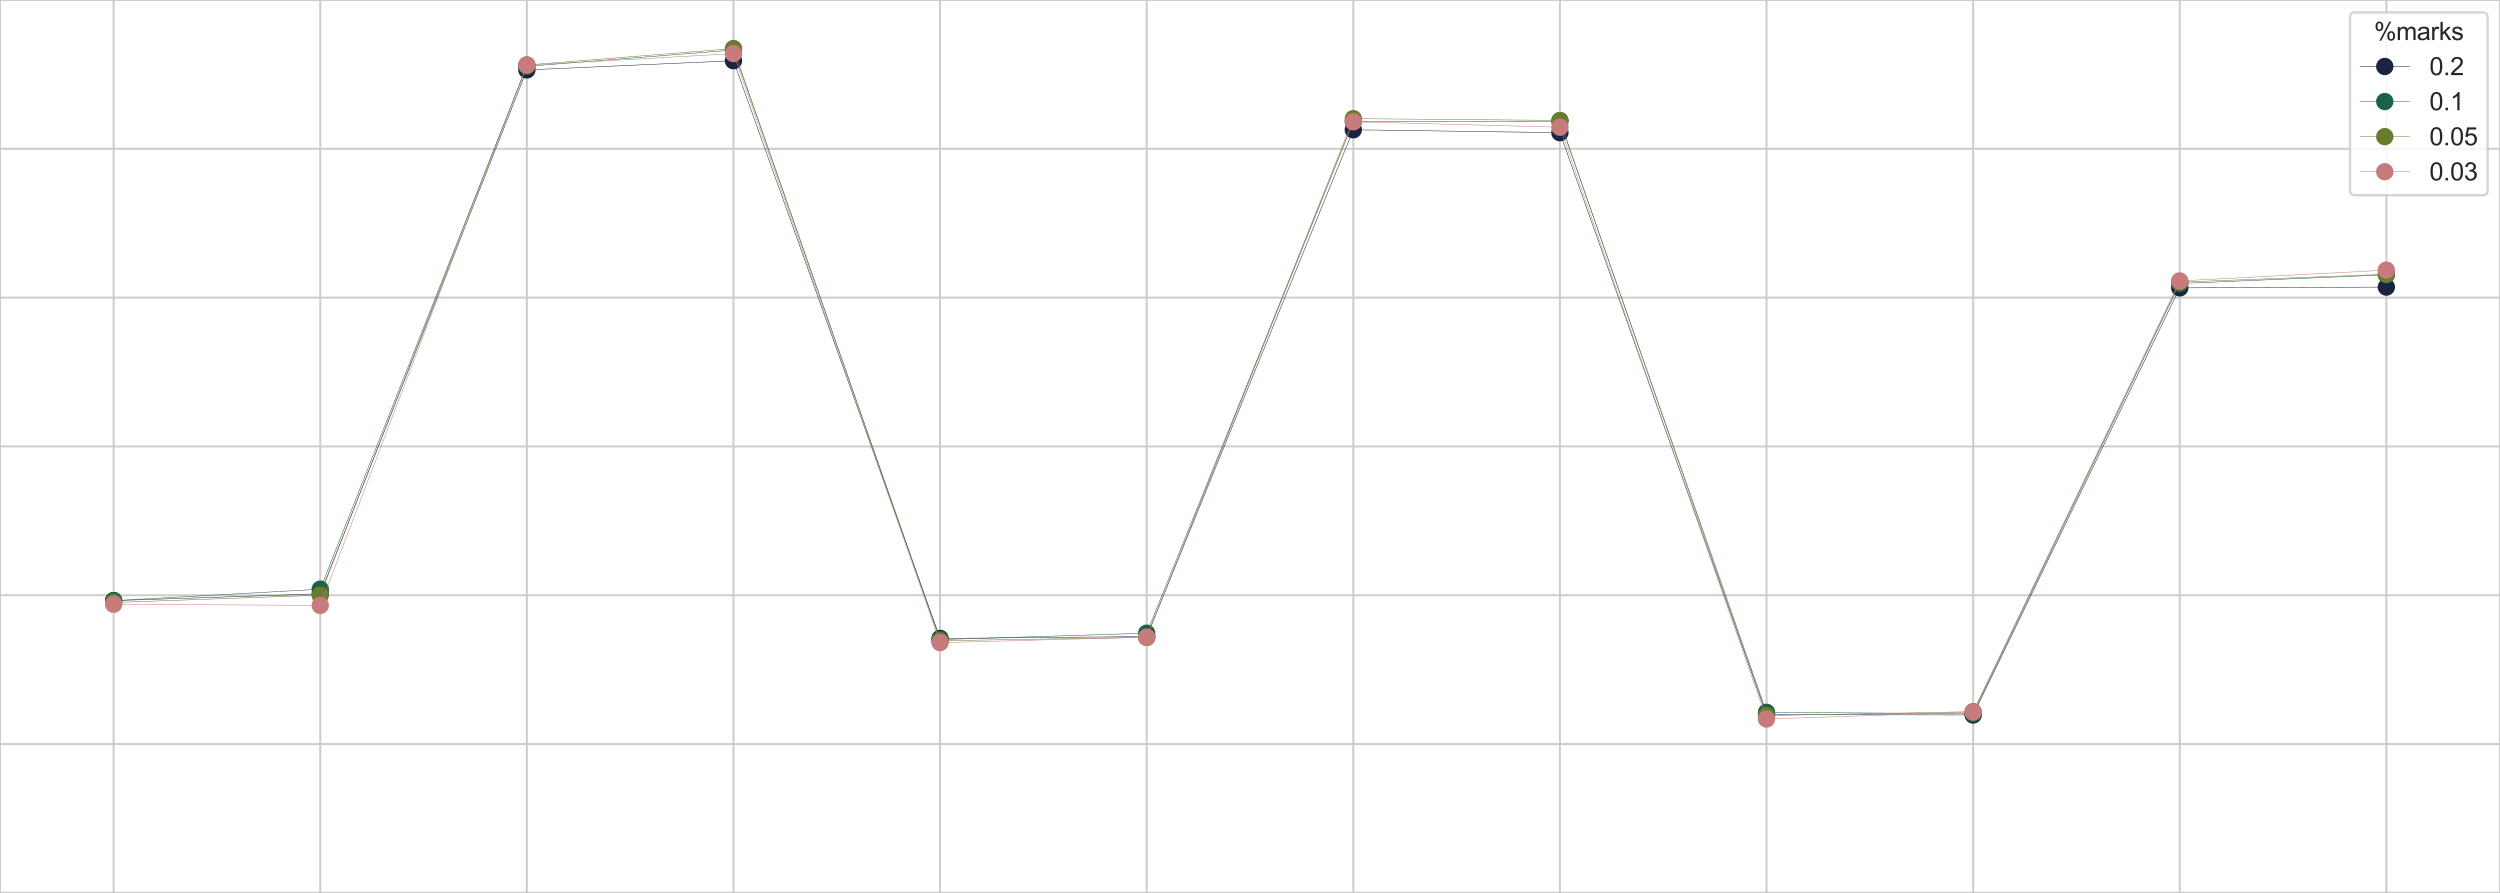<?xml version="1.0" encoding="utf-8" standalone="no"?>
<!DOCTYPE svg PUBLIC "-//W3C//DTD SVG 1.1//EN"
  "http://www.w3.org/Graphics/SVG/1.1/DTD/svg11.dtd">
<svg height="360pt" version="1.1" viewBox="0 0 1008 360" width="1008pt" xmlns="http://www.w3.org/2000/svg" xmlns:xlink="http://www.w3.org/1999/xlink">
 <defs>
  <style type="text/css">*{stroke-linecap:butt;stroke-linejoin:round;}</style>
 </defs>
 <g id="figure_1">
  <g id="patch_1">
   <path d="M 0 360 
L 1008 360 
L 1008 0 
L 0 0 
z
" style="fill:#ffffff;"/>
  </g>
  <g id="axes_1">
   <g id="patch_2">
    <path d="M 126 234 
L 481.091 234 
L 481.091 43.2 
L 126 43.2 
z
" style="fill:#ffffff;"/>
   </g>
   <g id="matplotlib.axis_1">
    <g id="xtick_1">
     <g id="line2d_1">
      <path clip-path="url(#pf6c78483cd)" d="M 144.117 234 
L 144.117 43.2 
" style="fill:none;stroke:#cccccc;stroke-linecap:round;stroke-width:0.8;"/>
     </g>
     <g id="text_1">
      <!-- (0%; 10%; 10%) -->
      <g style="fill:#262626;" transform="translate(146.704 313.253)rotate(-90)scale(0.1 -0.1)">
       <defs>
        <path d="M 1497 -1347 
Q 1031 -759 709 28 
Q 388 816 388 1659 
Q 388 2403 628 3084 
Q 909 3875 1497 4659 
L 1900 4659 
Q 1522 4009 1400 3731 
Q 1209 3300 1100 2831 
Q 966 2247 966 1656 
Q 966 153 1900 -1347 
L 1497 -1347 
z
" id="ArialMT-28" transform="scale(0.016)"/>
        <path d="M 266 2259 
Q 266 3072 433 3567 
Q 600 4063 929 4331 
Q 1259 4600 1759 4600 
Q 2128 4600 2406 4451 
Q 2684 4303 2865 4023 
Q 3047 3744 3150 3342 
Q 3253 2941 3253 2259 
Q 3253 1453 3087 958 
Q 2922 463 2592 192 
Q 2263 -78 1759 -78 
Q 1097 -78 719 397 
Q 266 969 266 2259 
z
M 844 2259 
Q 844 1131 1108 757 
Q 1372 384 1759 384 
Q 2147 384 2411 759 
Q 2675 1134 2675 2259 
Q 2675 3391 2411 3762 
Q 2147 4134 1753 4134 
Q 1366 4134 1134 3806 
Q 844 3388 844 2259 
z
" id="ArialMT-30" transform="scale(0.016)"/>
        <path d="M 372 3481 
Q 372 3972 619 4315 
Q 866 4659 1334 4659 
Q 1766 4659 2048 4351 
Q 2331 4044 2331 3447 
Q 2331 2866 2045 2552 
Q 1759 2238 1341 2238 
Q 925 2238 648 2547 
Q 372 2856 372 3481 
z
M 1350 4272 
Q 1141 4272 1002 4090 
Q 863 3909 863 3425 
Q 863 2984 1003 2804 
Q 1144 2625 1350 2625 
Q 1563 2625 1702 2806 
Q 1841 2988 1841 3469 
Q 1841 3913 1700 4092 
Q 1559 4272 1350 4272 
z
M 1353 -169 
L 3859 4659 
L 4316 4659 
L 1819 -169 
L 1353 -169 
z
M 3334 1075 
Q 3334 1569 3581 1911 
Q 3828 2253 4300 2253 
Q 4731 2253 5014 1945 
Q 5297 1638 5297 1041 
Q 5297 459 5011 145 
Q 4725 -169 4303 -169 
Q 3888 -169 3611 142 
Q 3334 453 3334 1075 
z
M 4316 1866 
Q 4103 1866 3964 1684 
Q 3825 1503 3825 1019 
Q 3825 581 3965 400 
Q 4106 219 4313 219 
Q 4528 219 4667 400 
Q 4806 581 4806 1063 
Q 4806 1506 4665 1686 
Q 4525 1866 4316 1866 
z
" id="ArialMT-25" transform="scale(0.016)"/>
        <path d="M 569 2678 
L 569 3319 
L 1209 3319 
L 1209 2678 
L 569 2678 
z
M 569 0 
L 569 641 
L 1209 641 
L 1209 0 
Q 1209 -353 1084 -570 
Q 959 -788 688 -906 
L 531 -666 
Q 709 -588 793 -436 
Q 878 -284 888 0 
L 569 0 
z
" id="ArialMT-3b" transform="scale(0.016)"/>
        <path id="ArialMT-20" transform="scale(0.016)"/>
        <path d="M 2384 0 
L 1822 0 
L 1822 3584 
Q 1619 3391 1289 3197 
Q 959 3003 697 2906 
L 697 3450 
Q 1169 3672 1522 3987 
Q 1875 4303 2022 4600 
L 2384 4600 
L 2384 0 
z
" id="ArialMT-31" transform="scale(0.016)"/>
        <path d="M 791 -1347 
L 388 -1347 
Q 1322 153 1322 1656 
Q 1322 2244 1188 2822 
Q 1081 3291 891 3722 
Q 769 4003 388 4659 
L 791 4659 
Q 1378 3875 1659 3084 
Q 1900 2403 1900 1659 
Q 1900 816 1576 28 
Q 1253 -759 791 -1347 
z
" id="ArialMT-29" transform="scale(0.016)"/>
       </defs>
       <use xlink:href="#ArialMT-28"/>
       <use x="33.301" xlink:href="#ArialMT-30"/>
       <use x="88.916" xlink:href="#ArialMT-25"/>
       <use x="177.832" xlink:href="#ArialMT-3b"/>
       <use x="205.615" xlink:href="#ArialMT-20"/>
       <use x="233.398" xlink:href="#ArialMT-31"/>
       <use x="289.014" xlink:href="#ArialMT-30"/>
       <use x="344.629" xlink:href="#ArialMT-25"/>
       <use x="433.545" xlink:href="#ArialMT-3b"/>
       <use x="461.328" xlink:href="#ArialMT-20"/>
       <use x="489.111" xlink:href="#ArialMT-31"/>
       <use x="544.727" xlink:href="#ArialMT-30"/>
       <use x="600.342" xlink:href="#ArialMT-25"/>
       <use x="689.258" xlink:href="#ArialMT-29"/>
      </g>
     </g>
    </g>
    <g id="xtick_2">
     <g id="line2d_2">
      <path clip-path="url(#pf6c78483cd)" d="M 173.104 234 
L 173.104 43.2 
" style="fill:none;stroke:#cccccc;stroke-linecap:round;stroke-width:0.8;"/>
     </g>
     <g id="text_2">
      <!-- (0%; 30%; 10%) -->
      <g style="fill:#262626;" transform="translate(175.691 313.253)rotate(-90)scale(0.1 -0.1)">
       <defs>
        <path d="M 269 1209 
L 831 1284 
Q 928 806 1161 595 
Q 1394 384 1728 384 
Q 2125 384 2398 659 
Q 2672 934 2672 1341 
Q 2672 1728 2419 1979 
Q 2166 2231 1775 2231 
Q 1616 2231 1378 2169 
L 1441 2663 
Q 1497 2656 1531 2656 
Q 1891 2656 2178 2843 
Q 2466 3031 2466 3422 
Q 2466 3731 2256 3934 
Q 2047 4138 1716 4138 
Q 1388 4138 1169 3931 
Q 950 3725 888 3313 
L 325 3413 
Q 428 3978 793 4289 
Q 1159 4600 1703 4600 
Q 2078 4600 2393 4439 
Q 2709 4278 2876 4000 
Q 3044 3722 3044 3409 
Q 3044 3113 2884 2869 
Q 2725 2625 2413 2481 
Q 2819 2388 3044 2092 
Q 3269 1797 3269 1353 
Q 3269 753 2831 336 
Q 2394 -81 1725 -81 
Q 1122 -81 723 278 
Q 325 638 269 1209 
z
" id="ArialMT-33" transform="scale(0.016)"/>
       </defs>
       <use xlink:href="#ArialMT-28"/>
       <use x="33.301" xlink:href="#ArialMT-30"/>
       <use x="88.916" xlink:href="#ArialMT-25"/>
       <use x="177.832" xlink:href="#ArialMT-3b"/>
       <use x="205.615" xlink:href="#ArialMT-20"/>
       <use x="233.398" xlink:href="#ArialMT-33"/>
       <use x="289.014" xlink:href="#ArialMT-30"/>
       <use x="344.629" xlink:href="#ArialMT-25"/>
       <use x="433.545" xlink:href="#ArialMT-3b"/>
       <use x="461.328" xlink:href="#ArialMT-20"/>
       <use x="489.111" xlink:href="#ArialMT-31"/>
       <use x="544.727" xlink:href="#ArialMT-30"/>
       <use x="600.342" xlink:href="#ArialMT-25"/>
       <use x="689.258" xlink:href="#ArialMT-29"/>
      </g>
     </g>
    </g>
    <g id="xtick_3">
     <g id="line2d_3">
      <path clip-path="url(#pf6c78483cd)" d="M 202.091 234 
L 202.091 43.2 
" style="fill:none;stroke:#cccccc;stroke-linecap:round;stroke-width:0.8;"/>
     </g>
     <g id="text_3">
      <!-- (10%; 10%; 10%) -->
      <g style="fill:#262626;" transform="translate(204.678 318.814)rotate(-90)scale(0.1 -0.1)">
       <use xlink:href="#ArialMT-28"/>
       <use x="33.301" xlink:href="#ArialMT-31"/>
       <use x="88.916" xlink:href="#ArialMT-30"/>
       <use x="144.531" xlink:href="#ArialMT-25"/>
       <use x="233.447" xlink:href="#ArialMT-3b"/>
       <use x="261.23" xlink:href="#ArialMT-20"/>
       <use x="289.014" xlink:href="#ArialMT-31"/>
       <use x="344.629" xlink:href="#ArialMT-30"/>
       <use x="400.244" xlink:href="#ArialMT-25"/>
       <use x="489.16" xlink:href="#ArialMT-3b"/>
       <use x="516.943" xlink:href="#ArialMT-20"/>
       <use x="544.727" xlink:href="#ArialMT-31"/>
       <use x="600.342" xlink:href="#ArialMT-30"/>
       <use x="655.957" xlink:href="#ArialMT-25"/>
       <use x="744.873" xlink:href="#ArialMT-29"/>
      </g>
     </g>
    </g>
    <g id="xtick_4">
     <g id="line2d_4">
      <path clip-path="url(#pf6c78483cd)" d="M 231.078 234 
L 231.078 43.2 
" style="fill:none;stroke:#cccccc;stroke-linecap:round;stroke-width:0.8;"/>
     </g>
     <g id="text_4">
      <!-- (10%; 30%; 10%) -->
      <g style="fill:#262626;" transform="translate(233.665 318.814)rotate(-90)scale(0.1 -0.1)">
       <use xlink:href="#ArialMT-28"/>
       <use x="33.301" xlink:href="#ArialMT-31"/>
       <use x="88.916" xlink:href="#ArialMT-30"/>
       <use x="144.531" xlink:href="#ArialMT-25"/>
       <use x="233.447" xlink:href="#ArialMT-3b"/>
       <use x="261.23" xlink:href="#ArialMT-20"/>
       <use x="289.014" xlink:href="#ArialMT-33"/>
       <use x="344.629" xlink:href="#ArialMT-30"/>
       <use x="400.244" xlink:href="#ArialMT-25"/>
       <use x="489.16" xlink:href="#ArialMT-3b"/>
       <use x="516.943" xlink:href="#ArialMT-20"/>
       <use x="544.727" xlink:href="#ArialMT-31"/>
       <use x="600.342" xlink:href="#ArialMT-30"/>
       <use x="655.957" xlink:href="#ArialMT-25"/>
       <use x="744.873" xlink:href="#ArialMT-29"/>
      </g>
     </g>
    </g>
    <g id="xtick_5">
     <g id="line2d_5">
      <path clip-path="url(#pf6c78483cd)" d="M 260.065 234 
L 260.065 43.2 
" style="fill:none;stroke:#cccccc;stroke-linecap:round;stroke-width:0.8;"/>
     </g>
     <g id="text_5">
      <!-- (30%; 10%; 10%) -->
      <g style="fill:#262626;" transform="translate(262.652 318.814)rotate(-90)scale(0.1 -0.1)">
       <use xlink:href="#ArialMT-28"/>
       <use x="33.301" xlink:href="#ArialMT-33"/>
       <use x="88.916" xlink:href="#ArialMT-30"/>
       <use x="144.531" xlink:href="#ArialMT-25"/>
       <use x="233.447" xlink:href="#ArialMT-3b"/>
       <use x="261.23" xlink:href="#ArialMT-20"/>
       <use x="289.014" xlink:href="#ArialMT-31"/>
       <use x="344.629" xlink:href="#ArialMT-30"/>
       <use x="400.244" xlink:href="#ArialMT-25"/>
       <use x="489.16" xlink:href="#ArialMT-3b"/>
       <use x="516.943" xlink:href="#ArialMT-20"/>
       <use x="544.727" xlink:href="#ArialMT-31"/>
       <use x="600.342" xlink:href="#ArialMT-30"/>
       <use x="655.957" xlink:href="#ArialMT-25"/>
       <use x="744.873" xlink:href="#ArialMT-29"/>
      </g>
     </g>
    </g>
    <g id="xtick_6">
     <g id="line2d_6">
      <path clip-path="url(#pf6c78483cd)" d="M 289.052 234 
L 289.052 43.2 
" style="fill:none;stroke:#cccccc;stroke-linecap:round;stroke-width:0.8;"/>
     </g>
     <g id="text_6">
      <!-- (30%; 30%; 10%) -->
      <g style="fill:#262626;" transform="translate(291.639 318.814)rotate(-90)scale(0.1 -0.1)">
       <use xlink:href="#ArialMT-28"/>
       <use x="33.301" xlink:href="#ArialMT-33"/>
       <use x="88.916" xlink:href="#ArialMT-30"/>
       <use x="144.531" xlink:href="#ArialMT-25"/>
       <use x="233.447" xlink:href="#ArialMT-3b"/>
       <use x="261.23" xlink:href="#ArialMT-20"/>
       <use x="289.014" xlink:href="#ArialMT-33"/>
       <use x="344.629" xlink:href="#ArialMT-30"/>
       <use x="400.244" xlink:href="#ArialMT-25"/>
       <use x="489.16" xlink:href="#ArialMT-3b"/>
       <use x="516.943" xlink:href="#ArialMT-20"/>
       <use x="544.727" xlink:href="#ArialMT-31"/>
       <use x="600.342" xlink:href="#ArialMT-30"/>
       <use x="655.957" xlink:href="#ArialMT-25"/>
       <use x="744.873" xlink:href="#ArialMT-29"/>
      </g>
     </g>
    </g>
    <g id="xtick_7">
     <g id="line2d_7">
      <path clip-path="url(#pf6c78483cd)" d="M 318.039 234 
L 318.039 43.2 
" style="fill:none;stroke:#cccccc;stroke-linecap:round;stroke-width:0.8;"/>
     </g>
     <g id="text_7">
      <!-- (0%; 10%; 30%) -->
      <g style="fill:#262626;" transform="translate(320.626 313.253)rotate(-90)scale(0.1 -0.1)">
       <use xlink:href="#ArialMT-28"/>
       <use x="33.301" xlink:href="#ArialMT-30"/>
       <use x="88.916" xlink:href="#ArialMT-25"/>
       <use x="177.832" xlink:href="#ArialMT-3b"/>
       <use x="205.615" xlink:href="#ArialMT-20"/>
       <use x="233.398" xlink:href="#ArialMT-31"/>
       <use x="289.014" xlink:href="#ArialMT-30"/>
       <use x="344.629" xlink:href="#ArialMT-25"/>
       <use x="433.545" xlink:href="#ArialMT-3b"/>
       <use x="461.328" xlink:href="#ArialMT-20"/>
       <use x="489.111" xlink:href="#ArialMT-33"/>
       <use x="544.727" xlink:href="#ArialMT-30"/>
       <use x="600.342" xlink:href="#ArialMT-25"/>
       <use x="689.258" xlink:href="#ArialMT-29"/>
      </g>
     </g>
    </g>
    <g id="xtick_8">
     <g id="line2d_8">
      <path clip-path="url(#pf6c78483cd)" d="M 347.026 234 
L 347.026 43.2 
" style="fill:none;stroke:#cccccc;stroke-linecap:round;stroke-width:0.8;"/>
     </g>
     <g id="text_8">
      <!-- (0%; 30%; 30%) -->
      <g style="fill:#262626;" transform="translate(349.613 313.253)rotate(-90)scale(0.1 -0.1)">
       <use xlink:href="#ArialMT-28"/>
       <use x="33.301" xlink:href="#ArialMT-30"/>
       <use x="88.916" xlink:href="#ArialMT-25"/>
       <use x="177.832" xlink:href="#ArialMT-3b"/>
       <use x="205.615" xlink:href="#ArialMT-20"/>
       <use x="233.398" xlink:href="#ArialMT-33"/>
       <use x="289.014" xlink:href="#ArialMT-30"/>
       <use x="344.629" xlink:href="#ArialMT-25"/>
       <use x="433.545" xlink:href="#ArialMT-3b"/>
       <use x="461.328" xlink:href="#ArialMT-20"/>
       <use x="489.111" xlink:href="#ArialMT-33"/>
       <use x="544.727" xlink:href="#ArialMT-30"/>
       <use x="600.342" xlink:href="#ArialMT-25"/>
       <use x="689.258" xlink:href="#ArialMT-29"/>
      </g>
     </g>
    </g>
    <g id="xtick_9">
     <g id="line2d_9">
      <path clip-path="url(#pf6c78483cd)" d="M 376.013 234 
L 376.013 43.2 
" style="fill:none;stroke:#cccccc;stroke-linecap:round;stroke-width:0.8;"/>
     </g>
     <g id="text_9">
      <!-- (10%; 10%; 30%) -->
      <g style="fill:#262626;" transform="translate(378.6 318.814)rotate(-90)scale(0.1 -0.1)">
       <use xlink:href="#ArialMT-28"/>
       <use x="33.301" xlink:href="#ArialMT-31"/>
       <use x="88.916" xlink:href="#ArialMT-30"/>
       <use x="144.531" xlink:href="#ArialMT-25"/>
       <use x="233.447" xlink:href="#ArialMT-3b"/>
       <use x="261.23" xlink:href="#ArialMT-20"/>
       <use x="289.014" xlink:href="#ArialMT-31"/>
       <use x="344.629" xlink:href="#ArialMT-30"/>
       <use x="400.244" xlink:href="#ArialMT-25"/>
       <use x="489.16" xlink:href="#ArialMT-3b"/>
       <use x="516.943" xlink:href="#ArialMT-20"/>
       <use x="544.727" xlink:href="#ArialMT-33"/>
       <use x="600.342" xlink:href="#ArialMT-30"/>
       <use x="655.957" xlink:href="#ArialMT-25"/>
       <use x="744.873" xlink:href="#ArialMT-29"/>
      </g>
     </g>
    </g>
    <g id="xtick_10">
     <g id="line2d_10">
      <path clip-path="url(#pf6c78483cd)" d="M 405 234 
L 405 43.2 
" style="fill:none;stroke:#cccccc;stroke-linecap:round;stroke-width:0.8;"/>
     </g>
     <g id="text_10">
      <!-- (10%; 30%; 30%) -->
      <g style="fill:#262626;" transform="translate(407.587 318.814)rotate(-90)scale(0.1 -0.1)">
       <use xlink:href="#ArialMT-28"/>
       <use x="33.301" xlink:href="#ArialMT-31"/>
       <use x="88.916" xlink:href="#ArialMT-30"/>
       <use x="144.531" xlink:href="#ArialMT-25"/>
       <use x="233.447" xlink:href="#ArialMT-3b"/>
       <use x="261.23" xlink:href="#ArialMT-20"/>
       <use x="289.014" xlink:href="#ArialMT-33"/>
       <use x="344.629" xlink:href="#ArialMT-30"/>
       <use x="400.244" xlink:href="#ArialMT-25"/>
       <use x="489.16" xlink:href="#ArialMT-3b"/>
       <use x="516.943" xlink:href="#ArialMT-20"/>
       <use x="544.727" xlink:href="#ArialMT-33"/>
       <use x="600.342" xlink:href="#ArialMT-30"/>
       <use x="655.957" xlink:href="#ArialMT-25"/>
       <use x="744.873" xlink:href="#ArialMT-29"/>
      </g>
     </g>
    </g>
    <g id="xtick_11">
     <g id="line2d_11">
      <path clip-path="url(#pf6c78483cd)" d="M 433.987 234 
L 433.987 43.2 
" style="fill:none;stroke:#cccccc;stroke-linecap:round;stroke-width:0.8;"/>
     </g>
     <g id="text_11">
      <!-- (30%; 10%; 30%) -->
      <g style="fill:#262626;" transform="translate(436.575 318.814)rotate(-90)scale(0.1 -0.1)">
       <use xlink:href="#ArialMT-28"/>
       <use x="33.301" xlink:href="#ArialMT-33"/>
       <use x="88.916" xlink:href="#ArialMT-30"/>
       <use x="144.531" xlink:href="#ArialMT-25"/>
       <use x="233.447" xlink:href="#ArialMT-3b"/>
       <use x="261.23" xlink:href="#ArialMT-20"/>
       <use x="289.014" xlink:href="#ArialMT-31"/>
       <use x="344.629" xlink:href="#ArialMT-30"/>
       <use x="400.244" xlink:href="#ArialMT-25"/>
       <use x="489.16" xlink:href="#ArialMT-3b"/>
       <use x="516.943" xlink:href="#ArialMT-20"/>
       <use x="544.727" xlink:href="#ArialMT-33"/>
       <use x="600.342" xlink:href="#ArialMT-30"/>
       <use x="655.957" xlink:href="#ArialMT-25"/>
       <use x="744.873" xlink:href="#ArialMT-29"/>
      </g>
     </g>
    </g>
    <g id="xtick_12">
     <g id="line2d_12">
      <path clip-path="url(#pf6c78483cd)" d="M 462.974 234 
L 462.974 43.2 
" style="fill:none;stroke:#cccccc;stroke-linecap:round;stroke-width:0.8;"/>
     </g>
     <g id="text_12">
      <!-- (30%; 30%; 30%) -->
      <g style="fill:#262626;" transform="translate(465.562 318.814)rotate(-90)scale(0.1 -0.1)">
       <use xlink:href="#ArialMT-28"/>
       <use x="33.301" xlink:href="#ArialMT-33"/>
       <use x="88.916" xlink:href="#ArialMT-30"/>
       <use x="144.531" xlink:href="#ArialMT-25"/>
       <use x="233.447" xlink:href="#ArialMT-3b"/>
       <use x="261.23" xlink:href="#ArialMT-20"/>
       <use x="289.014" xlink:href="#ArialMT-33"/>
       <use x="344.629" xlink:href="#ArialMT-30"/>
       <use x="400.244" xlink:href="#ArialMT-25"/>
       <use x="489.16" xlink:href="#ArialMT-3b"/>
       <use x="516.943" xlink:href="#ArialMT-20"/>
       <use x="544.727" xlink:href="#ArialMT-33"/>
       <use x="600.342" xlink:href="#ArialMT-30"/>
       <use x="655.957" xlink:href="#ArialMT-25"/>
       <use x="744.873" xlink:href="#ArialMT-29"/>
      </g>
     </g>
    </g>
    <g id="text_13">
     <!-- attack configuration -->
     <g style="fill:#262626;" transform="translate(260.189 330.094)scale(0.1 -0.1)">
      <defs>
       <path d="M 2588 409 
Q 2275 144 1986 34 
Q 1697 -75 1366 -75 
Q 819 -75 525 192 
Q 231 459 231 875 
Q 231 1119 342 1320 
Q 453 1522 633 1644 
Q 813 1766 1038 1828 
Q 1203 1872 1538 1913 
Q 2219 1994 2541 2106 
Q 2544 2222 2544 2253 
Q 2544 2597 2384 2738 
Q 2169 2928 1744 2928 
Q 1347 2928 1158 2789 
Q 969 2650 878 2297 
L 328 2372 
Q 403 2725 575 2942 
Q 747 3159 1072 3276 
Q 1397 3394 1825 3394 
Q 2250 3394 2515 3294 
Q 2781 3194 2906 3042 
Q 3031 2891 3081 2659 
Q 3109 2516 3109 2141 
L 3109 1391 
Q 3109 606 3145 398 
Q 3181 191 3288 0 
L 2700 0 
Q 2613 175 2588 409 
z
M 2541 1666 
Q 2234 1541 1622 1453 
Q 1275 1403 1131 1340 
Q 988 1278 909 1158 
Q 831 1038 831 891 
Q 831 666 1001 516 
Q 1172 366 1500 366 
Q 1825 366 2078 508 
Q 2331 650 2450 897 
Q 2541 1088 2541 1459 
L 2541 1666 
z
" id="ArialMT-61" transform="scale(0.016)"/>
       <path d="M 1650 503 
L 1731 6 
Q 1494 -44 1306 -44 
Q 1000 -44 831 53 
Q 663 150 594 308 
Q 525 466 525 972 
L 525 2881 
L 113 2881 
L 113 3319 
L 525 3319 
L 525 4141 
L 1084 4478 
L 1084 3319 
L 1650 3319 
L 1650 2881 
L 1084 2881 
L 1084 941 
Q 1084 700 1114 631 
Q 1144 563 1211 522 
Q 1278 481 1403 481 
Q 1497 481 1650 503 
z
" id="ArialMT-74" transform="scale(0.016)"/>
       <path d="M 2588 1216 
L 3141 1144 
Q 3050 572 2676 248 
Q 2303 -75 1759 -75 
Q 1078 -75 664 370 
Q 250 816 250 1647 
Q 250 2184 428 2587 
Q 606 2991 970 3192 
Q 1334 3394 1763 3394 
Q 2303 3394 2647 3120 
Q 2991 2847 3088 2344 
L 2541 2259 
Q 2463 2594 2264 2762 
Q 2066 2931 1784 2931 
Q 1359 2931 1093 2626 
Q 828 2322 828 1663 
Q 828 994 1084 691 
Q 1341 388 1753 388 
Q 2084 388 2306 591 
Q 2528 794 2588 1216 
z
" id="ArialMT-63" transform="scale(0.016)"/>
       <path d="M 425 0 
L 425 4581 
L 988 4581 
L 988 1969 
L 2319 3319 
L 3047 3319 
L 1778 2088 
L 3175 0 
L 2481 0 
L 1384 1697 
L 988 1316 
L 988 0 
L 425 0 
z
" id="ArialMT-6b" transform="scale(0.016)"/>
       <path d="M 213 1659 
Q 213 2581 725 3025 
Q 1153 3394 1769 3394 
Q 2453 3394 2887 2945 
Q 3322 2497 3322 1706 
Q 3322 1066 3130 698 
Q 2938 331 2570 128 
Q 2203 -75 1769 -75 
Q 1072 -75 642 372 
Q 213 819 213 1659 
z
M 791 1659 
Q 791 1022 1069 705 
Q 1347 388 1769 388 
Q 2188 388 2466 706 
Q 2744 1025 2744 1678 
Q 2744 2294 2464 2611 
Q 2184 2928 1769 2928 
Q 1347 2928 1069 2612 
Q 791 2297 791 1659 
z
" id="ArialMT-6f" transform="scale(0.016)"/>
       <path d="M 422 0 
L 422 3319 
L 928 3319 
L 928 2847 
Q 1294 3394 1984 3394 
Q 2284 3394 2536 3286 
Q 2788 3178 2913 3003 
Q 3038 2828 3088 2588 
Q 3119 2431 3119 2041 
L 3119 0 
L 2556 0 
L 2556 2019 
Q 2556 2363 2490 2533 
Q 2425 2703 2258 2804 
Q 2091 2906 1866 2906 
Q 1506 2906 1245 2678 
Q 984 2450 984 1813 
L 984 0 
L 422 0 
z
" id="ArialMT-6e" transform="scale(0.016)"/>
       <path d="M 556 0 
L 556 2881 
L 59 2881 
L 59 3319 
L 556 3319 
L 556 3672 
Q 556 4006 616 4169 
Q 697 4388 901 4523 
Q 1106 4659 1475 4659 
Q 1713 4659 2000 4603 
L 1916 4113 
Q 1741 4144 1584 4144 
Q 1328 4144 1222 4034 
Q 1116 3925 1116 3625 
L 1116 3319 
L 1763 3319 
L 1763 2881 
L 1116 2881 
L 1116 0 
L 556 0 
z
" id="ArialMT-66" transform="scale(0.016)"/>
       <path d="M 425 3934 
L 425 4581 
L 988 4581 
L 988 3934 
L 425 3934 
z
M 425 0 
L 425 3319 
L 988 3319 
L 988 0 
L 425 0 
z
" id="ArialMT-69" transform="scale(0.016)"/>
       <path d="M 319 -275 
L 866 -356 
Q 900 -609 1056 -725 
Q 1266 -881 1628 -881 
Q 2019 -881 2231 -725 
Q 2444 -569 2519 -288 
Q 2563 -116 2559 434 
Q 2191 0 1641 0 
Q 956 0 581 494 
Q 206 988 206 1678 
Q 206 2153 378 2554 
Q 550 2956 876 3175 
Q 1203 3394 1644 3394 
Q 2231 3394 2613 2919 
L 2613 3319 
L 3131 3319 
L 3131 450 
Q 3131 -325 2973 -648 
Q 2816 -972 2473 -1159 
Q 2131 -1347 1631 -1347 
Q 1038 -1347 672 -1080 
Q 306 -813 319 -275 
z
M 784 1719 
Q 784 1066 1043 766 
Q 1303 466 1694 466 
Q 2081 466 2343 764 
Q 2606 1063 2606 1700 
Q 2606 2309 2336 2618 
Q 2066 2928 1684 2928 
Q 1309 2928 1046 2623 
Q 784 2319 784 1719 
z
" id="ArialMT-67" transform="scale(0.016)"/>
       <path d="M 2597 0 
L 2597 488 
Q 2209 -75 1544 -75 
Q 1250 -75 995 37 
Q 741 150 617 320 
Q 494 491 444 738 
Q 409 903 409 1263 
L 409 3319 
L 972 3319 
L 972 1478 
Q 972 1038 1006 884 
Q 1059 663 1231 536 
Q 1403 409 1656 409 
Q 1909 409 2131 539 
Q 2353 669 2445 892 
Q 2538 1116 2538 1541 
L 2538 3319 
L 3100 3319 
L 3100 0 
L 2597 0 
z
" id="ArialMT-75" transform="scale(0.016)"/>
       <path d="M 416 0 
L 416 3319 
L 922 3319 
L 922 2816 
Q 1116 3169 1280 3281 
Q 1444 3394 1641 3394 
Q 1925 3394 2219 3213 
L 2025 2691 
Q 1819 2813 1613 2813 
Q 1428 2813 1281 2702 
Q 1134 2591 1072 2394 
Q 978 2094 978 1738 
L 978 0 
L 416 0 
z
" id="ArialMT-72" transform="scale(0.016)"/>
      </defs>
      <use xlink:href="#ArialMT-61"/>
      <use x="55.615" xlink:href="#ArialMT-74"/>
      <use x="83.398" xlink:href="#ArialMT-74"/>
      <use x="111.182" xlink:href="#ArialMT-61"/>
      <use x="166.797" xlink:href="#ArialMT-63"/>
      <use x="216.797" xlink:href="#ArialMT-6b"/>
      <use x="266.797" xlink:href="#ArialMT-20"/>
      <use x="294.58" xlink:href="#ArialMT-63"/>
      <use x="344.58" xlink:href="#ArialMT-6f"/>
      <use x="400.195" xlink:href="#ArialMT-6e"/>
      <use x="455.811" xlink:href="#ArialMT-66"/>
      <use x="483.594" xlink:href="#ArialMT-69"/>
      <use x="505.811" xlink:href="#ArialMT-67"/>
      <use x="561.426" xlink:href="#ArialMT-75"/>
      <use x="617.041" xlink:href="#ArialMT-72"/>
      <use x="650.342" xlink:href="#ArialMT-61"/>
      <use x="705.957" xlink:href="#ArialMT-74"/>
      <use x="733.74" xlink:href="#ArialMT-69"/>
      <use x="755.957" xlink:href="#ArialMT-6f"/>
      <use x="811.572" xlink:href="#ArialMT-6e"/>
     </g>
    </g>
   </g>
   <g id="matplotlib.axis_2">
    <g id="ytick_1">
     <g id="line2d_13">
      <path clip-path="url(#pf6c78483cd)" d="M 126 234 
L 481.091 234 
" style="fill:none;stroke:#cccccc;stroke-linecap:round;stroke-width:0.8;"/>
     </g>
     <g id="text_14">
      <!-- 0.0 -->
      <g style="fill:#262626;" transform="translate(105.1 237.579)scale(0.1 -0.1)">
       <defs>
        <path d="M 581 0 
L 581 641 
L 1222 641 
L 1222 0 
L 581 0 
z
" id="ArialMT-2e" transform="scale(0.016)"/>
       </defs>
       <use xlink:href="#ArialMT-30"/>
       <use x="55.615" xlink:href="#ArialMT-2e"/>
       <use x="83.398" xlink:href="#ArialMT-30"/>
      </g>
     </g>
    </g>
    <g id="ytick_2">
     <g id="line2d_14">
      <path clip-path="url(#pf6c78483cd)" d="M 126 195.84 
L 481.091 195.84 
" style="fill:none;stroke:#cccccc;stroke-linecap:round;stroke-width:0.8;"/>
     </g>
     <g id="text_15">
      <!-- 0.2 -->
      <g style="fill:#262626;" transform="translate(105.1 199.419)scale(0.1 -0.1)">
       <defs>
        <path d="M 3222 541 
L 3222 0 
L 194 0 
Q 188 203 259 391 
Q 375 700 629 1000 
Q 884 1300 1366 1694 
Q 2113 2306 2375 2664 
Q 2638 3022 2638 3341 
Q 2638 3675 2398 3904 
Q 2159 4134 1775 4134 
Q 1369 4134 1125 3890 
Q 881 3647 878 3216 
L 300 3275 
Q 359 3922 746 4261 
Q 1134 4600 1788 4600 
Q 2447 4600 2831 4234 
Q 3216 3869 3216 3328 
Q 3216 3053 3103 2787 
Q 2991 2522 2730 2228 
Q 2469 1934 1863 1422 
Q 1356 997 1212 845 
Q 1069 694 975 541 
L 3222 541 
z
" id="ArialMT-32" transform="scale(0.016)"/>
       </defs>
       <use xlink:href="#ArialMT-30"/>
       <use x="55.615" xlink:href="#ArialMT-2e"/>
       <use x="83.398" xlink:href="#ArialMT-32"/>
      </g>
     </g>
    </g>
    <g id="ytick_3">
     <g id="line2d_15">
      <path clip-path="url(#pf6c78483cd)" d="M 126 157.68 
L 481.091 157.68 
" style="fill:none;stroke:#cccccc;stroke-linecap:round;stroke-width:0.8;"/>
     </g>
     <g id="text_16">
      <!-- 0.4 -->
      <g style="fill:#262626;" transform="translate(105.1 161.259)scale(0.1 -0.1)">
       <defs>
        <path d="M 2069 0 
L 2069 1097 
L 81 1097 
L 81 1613 
L 2172 4581 
L 2631 4581 
L 2631 1613 
L 3250 1613 
L 3250 1097 
L 2631 1097 
L 2631 0 
L 2069 0 
z
M 2069 1613 
L 2069 3678 
L 634 1613 
L 2069 1613 
z
" id="ArialMT-34" transform="scale(0.016)"/>
       </defs>
       <use xlink:href="#ArialMT-30"/>
       <use x="55.615" xlink:href="#ArialMT-2e"/>
       <use x="83.398" xlink:href="#ArialMT-34"/>
      </g>
     </g>
    </g>
    <g id="ytick_4">
     <g id="line2d_16">
      <path clip-path="url(#pf6c78483cd)" d="M 126 119.52 
L 481.091 119.52 
" style="fill:none;stroke:#cccccc;stroke-linecap:round;stroke-width:0.8;"/>
     </g>
     <g id="text_17">
      <!-- 0.6 -->
      <g style="fill:#262626;" transform="translate(105.1 123.099)scale(0.1 -0.1)">
       <defs>
        <path d="M 3184 3459 
L 2625 3416 
Q 2550 3747 2413 3897 
Q 2184 4138 1850 4138 
Q 1581 4138 1378 3988 
Q 1113 3794 959 3422 
Q 806 3050 800 2363 
Q 1003 2672 1297 2822 
Q 1591 2972 1913 2972 
Q 2475 2972 2870 2558 
Q 3266 2144 3266 1488 
Q 3266 1056 3080 686 
Q 2894 316 2569 119 
Q 2244 -78 1831 -78 
Q 1128 -78 684 439 
Q 241 956 241 2144 
Q 241 3472 731 4075 
Q 1159 4600 1884 4600 
Q 2425 4600 2770 4297 
Q 3116 3994 3184 3459 
z
M 888 1484 
Q 888 1194 1011 928 
Q 1134 663 1356 523 
Q 1578 384 1822 384 
Q 2178 384 2434 671 
Q 2691 959 2691 1453 
Q 2691 1928 2437 2201 
Q 2184 2475 1800 2475 
Q 1419 2475 1153 2201 
Q 888 1928 888 1484 
z
" id="ArialMT-36" transform="scale(0.016)"/>
       </defs>
       <use xlink:href="#ArialMT-30"/>
       <use x="55.615" xlink:href="#ArialMT-2e"/>
       <use x="83.398" xlink:href="#ArialMT-36"/>
      </g>
     </g>
    </g>
    <g id="ytick_5">
     <g id="line2d_17">
      <path clip-path="url(#pf6c78483cd)" d="M 126 81.36 
L 481.091 81.36 
" style="fill:none;stroke:#cccccc;stroke-linecap:round;stroke-width:0.8;"/>
     </g>
     <g id="text_18">
      <!-- 0.8 -->
      <g style="fill:#262626;" transform="translate(105.1 84.939)scale(0.1 -0.1)">
       <defs>
        <path d="M 1131 2484 
Q 781 2613 612 2850 
Q 444 3088 444 3419 
Q 444 3919 803 4259 
Q 1163 4600 1759 4600 
Q 2359 4600 2725 4251 
Q 3091 3903 3091 3403 
Q 3091 3084 2923 2848 
Q 2756 2613 2416 2484 
Q 2838 2347 3058 2040 
Q 3278 1734 3278 1309 
Q 3278 722 2862 322 
Q 2447 -78 1769 -78 
Q 1091 -78 675 323 
Q 259 725 259 1325 
Q 259 1772 486 2073 
Q 713 2375 1131 2484 
z
M 1019 3438 
Q 1019 3113 1228 2906 
Q 1438 2700 1772 2700 
Q 2097 2700 2305 2904 
Q 2513 3109 2513 3406 
Q 2513 3716 2298 3927 
Q 2084 4138 1766 4138 
Q 1444 4138 1231 3931 
Q 1019 3725 1019 3438 
z
M 838 1322 
Q 838 1081 952 856 
Q 1066 631 1291 507 
Q 1516 384 1775 384 
Q 2178 384 2440 643 
Q 2703 903 2703 1303 
Q 2703 1709 2433 1975 
Q 2163 2241 1756 2241 
Q 1359 2241 1098 1978 
Q 838 1716 838 1322 
z
" id="ArialMT-38" transform="scale(0.016)"/>
       </defs>
       <use xlink:href="#ArialMT-30"/>
       <use x="55.615" xlink:href="#ArialMT-2e"/>
       <use x="83.398" xlink:href="#ArialMT-38"/>
      </g>
     </g>
    </g>
    <g id="ytick_6">
     <g id="line2d_18">
      <path clip-path="url(#pf6c78483cd)" d="M 126 43.2 
L 481.091 43.2 
" style="fill:none;stroke:#cccccc;stroke-linecap:round;stroke-width:0.8;"/>
     </g>
     <g id="text_19">
      <!-- 1.0 -->
      <g style="fill:#262626;" transform="translate(105.1 46.779)scale(0.1 -0.1)">
       <use xlink:href="#ArialMT-31"/>
       <use x="55.615" xlink:href="#ArialMT-2e"/>
       <use x="83.398" xlink:href="#ArialMT-30"/>
      </g>
     </g>
    </g>
    <g id="text_20">
     <!-- detection rate -->
     <g style="fill:#262626;" transform="translate(99.112 168.895)rotate(-90)scale(0.1 -0.1)">
      <defs>
       <path d="M 2575 0 
L 2575 419 
Q 2259 -75 1647 -75 
Q 1250 -75 917 144 
Q 584 363 401 755 
Q 219 1147 219 1656 
Q 219 2153 384 2558 
Q 550 2963 881 3178 
Q 1213 3394 1622 3394 
Q 1922 3394 2156 3267 
Q 2391 3141 2538 2938 
L 2538 4581 
L 3097 4581 
L 3097 0 
L 2575 0 
z
M 797 1656 
Q 797 1019 1065 703 
Q 1334 388 1700 388 
Q 2069 388 2326 689 
Q 2584 991 2584 1609 
Q 2584 2291 2321 2609 
Q 2059 2928 1675 2928 
Q 1300 2928 1048 2622 
Q 797 2316 797 1656 
z
" id="ArialMT-64" transform="scale(0.016)"/>
       <path d="M 2694 1069 
L 3275 997 
Q 3138 488 2766 206 
Q 2394 -75 1816 -75 
Q 1088 -75 661 373 
Q 234 822 234 1631 
Q 234 2469 665 2931 
Q 1097 3394 1784 3394 
Q 2450 3394 2872 2941 
Q 3294 2488 3294 1666 
Q 3294 1616 3291 1516 
L 816 1516 
Q 847 969 1125 678 
Q 1403 388 1819 388 
Q 2128 388 2347 550 
Q 2566 713 2694 1069 
z
M 847 1978 
L 2700 1978 
Q 2663 2397 2488 2606 
Q 2219 2931 1791 2931 
Q 1403 2931 1139 2672 
Q 875 2413 847 1978 
z
" id="ArialMT-65" transform="scale(0.016)"/>
      </defs>
      <use xlink:href="#ArialMT-64"/>
      <use x="55.615" xlink:href="#ArialMT-65"/>
      <use x="111.23" xlink:href="#ArialMT-74"/>
      <use x="139.014" xlink:href="#ArialMT-65"/>
      <use x="194.629" xlink:href="#ArialMT-63"/>
      <use x="244.629" xlink:href="#ArialMT-74"/>
      <use x="272.412" xlink:href="#ArialMT-69"/>
      <use x="294.629" xlink:href="#ArialMT-6f"/>
      <use x="350.244" xlink:href="#ArialMT-6e"/>
      <use x="405.859" xlink:href="#ArialMT-20"/>
      <use x="433.643" xlink:href="#ArialMT-72"/>
      <use x="466.943" xlink:href="#ArialMT-61"/>
      <use x="522.559" xlink:href="#ArialMT-74"/>
      <use x="550.342" xlink:href="#ArialMT-65"/>
     </g>
    </g>
   </g>
   <g id="patch_3">
    <path clip-path="url(#pf6c78483cd)" d="M 133.247 234 
L 138.682 234 
L 138.682 43.2 
L 133.247 43.2 
z
" style="fill:#1a2441;stroke:#ffffff;stroke-linejoin:miter;"/>
   </g>
   <g id="patch_4">
    <path clip-path="url(#pf6c78483cd)" d="M 162.234 234 
L 167.669 234 
L 167.669 43.2 
L 162.234 43.2 
z
" style="fill:#1a2441;stroke:#ffffff;stroke-linejoin:miter;"/>
   </g>
   <g id="patch_5">
    <path clip-path="url(#pf6c78483cd)" d="M 191.221 234 
L 196.656 234 
L 196.656 43.2 
L 191.221 43.2 
z
" style="fill:#1a2441;stroke:#ffffff;stroke-linejoin:miter;"/>
   </g>
   <g id="patch_6">
    <path clip-path="url(#pf6c78483cd)" d="M 220.208 234 
L 225.643 234 
L 225.643 43.2 
L 220.208 43.2 
z
" style="fill:#1a2441;stroke:#ffffff;stroke-linejoin:miter;"/>
   </g>
   <g id="patch_7">
    <path clip-path="url(#pf6c78483cd)" d="M 249.195 234 
L 254.63 234 
L 254.63 43.2 
L 249.195 43.2 
z
" style="fill:#1a2441;stroke:#ffffff;stroke-linejoin:miter;"/>
   </g>
   <g id="patch_8">
    <path clip-path="url(#pf6c78483cd)" d="M 278.182 234 
L 283.617 234 
L 283.617 43.2 
L 278.182 43.2 
z
" style="fill:#1a2441;stroke:#ffffff;stroke-linejoin:miter;"/>
   </g>
   <g id="patch_9">
    <path clip-path="url(#pf6c78483cd)" d="M 307.169 234 
L 312.604 234 
L 312.604 43.2 
L 307.169 43.2 
z
" style="fill:#1a2441;stroke:#ffffff;stroke-linejoin:miter;"/>
   </g>
   <g id="patch_10">
    <path clip-path="url(#pf6c78483cd)" d="M 336.156 234 
L 341.591 234 
L 341.591 43.2 
L 336.156 43.2 
z
" style="fill:#1a2441;stroke:#ffffff;stroke-linejoin:miter;"/>
   </g>
   <g id="patch_11">
    <path clip-path="url(#pf6c78483cd)" d="M 365.143 234 
L 370.578 234 
L 370.578 43.2 
L 365.143 43.2 
z
" style="fill:#1a2441;stroke:#ffffff;stroke-linejoin:miter;"/>
   </g>
   <g id="patch_12">
    <path clip-path="url(#pf6c78483cd)" d="M 394.13 234 
L 399.565 234 
L 399.565 43.2 
L 394.13 43.2 
z
" style="fill:#1a2441;stroke:#ffffff;stroke-linejoin:miter;"/>
   </g>
   <g id="patch_13">
    <path clip-path="url(#pf6c78483cd)" d="M 423.117 234 
L 428.552 234 
L 428.552 43.2 
L 423.117 43.2 
z
" style="fill:#1a2441;stroke:#ffffff;stroke-linejoin:miter;"/>
   </g>
   <g id="patch_14">
    <path clip-path="url(#pf6c78483cd)" d="M 452.104 234 
L 457.539 234 
L 457.539 43.2 
L 452.104 43.2 
z
" style="fill:#1a2441;stroke:#ffffff;stroke-linejoin:miter;"/>
   </g>
   <g id="patch_15">
    <path clip-path="url(#pf6c78483cd)" d="M 138.682 234 
L 144.117 234 
L 144.117 43.2 
L 138.682 43.2 
z
" style="fill:#1b6145;stroke:#ffffff;stroke-linejoin:miter;"/>
   </g>
   <g id="patch_16">
    <path clip-path="url(#pf6c78483cd)" d="M 167.669 234 
L 173.104 234 
L 173.104 43.2 
L 167.669 43.2 
z
" style="fill:#1b6145;stroke:#ffffff;stroke-linejoin:miter;"/>
   </g>
   <g id="patch_17">
    <path clip-path="url(#pf6c78483cd)" d="M 196.656 234 
L 202.091 234 
L 202.091 43.2 
L 196.656 43.2 
z
" style="fill:#1b6145;stroke:#ffffff;stroke-linejoin:miter;"/>
   </g>
   <g id="patch_18">
    <path clip-path="url(#pf6c78483cd)" d="M 225.643 234 
L 231.078 234 
L 231.078 43.2 
L 225.643 43.2 
z
" style="fill:#1b6145;stroke:#ffffff;stroke-linejoin:miter;"/>
   </g>
   <g id="patch_19">
    <path clip-path="url(#pf6c78483cd)" d="M 254.63 234 
L 260.065 234 
L 260.065 43.2 
L 254.63 43.2 
z
" style="fill:#1b6145;stroke:#ffffff;stroke-linejoin:miter;"/>
   </g>
   <g id="patch_20">
    <path clip-path="url(#pf6c78483cd)" d="M 283.617 234 
L 289.052 234 
L 289.052 43.2 
L 283.617 43.2 
z
" style="fill:#1b6145;stroke:#ffffff;stroke-linejoin:miter;"/>
   </g>
   <g id="patch_21">
    <path clip-path="url(#pf6c78483cd)" d="M 312.604 234 
L 318.039 234 
L 318.039 43.2 
L 312.604 43.2 
z
" style="fill:#1b6145;stroke:#ffffff;stroke-linejoin:miter;"/>
   </g>
   <g id="patch_22">
    <path clip-path="url(#pf6c78483cd)" d="M 341.591 234 
L 347.026 234 
L 347.026 43.2 
L 341.591 43.2 
z
" style="fill:#1b6145;stroke:#ffffff;stroke-linejoin:miter;"/>
   </g>
   <g id="patch_23">
    <path clip-path="url(#pf6c78483cd)" d="M 370.578 234 
L 376.013 234 
L 376.013 43.2 
L 370.578 43.2 
z
" style="fill:#1b6145;stroke:#ffffff;stroke-linejoin:miter;"/>
   </g>
   <g id="patch_24">
    <path clip-path="url(#pf6c78483cd)" d="M 399.565 234 
L 405 234 
L 405 43.2 
L 399.565 43.2 
z
" style="fill:#1b6145;stroke:#ffffff;stroke-linejoin:miter;"/>
   </g>
   <g id="patch_25">
    <path clip-path="url(#pf6c78483cd)" d="M 428.552 234 
L 433.987 234 
L 433.987 43.2 
L 428.552 43.2 
z
" style="fill:#1b6145;stroke:#ffffff;stroke-linejoin:miter;"/>
   </g>
   <g id="patch_26">
    <path clip-path="url(#pf6c78483cd)" d="M 457.539 234 
L 462.974 234 
L 462.974 43.2 
L 457.539 43.2 
z
" style="fill:#1b6145;stroke:#ffffff;stroke-linejoin:miter;"/>
   </g>
   <g id="patch_27">
    <path clip-path="url(#pf6c78483cd)" d="M 144.117 234 
L 149.552 234 
L 149.552 43.2 
L 144.117 43.2 
z
" style="fill:#697b30;stroke:#ffffff;stroke-linejoin:miter;"/>
   </g>
   <g id="patch_28">
    <path clip-path="url(#pf6c78483cd)" d="M 173.104 234 
L 178.539 234 
L 178.539 43.2 
L 173.104 43.2 
z
" style="fill:#697b30;stroke:#ffffff;stroke-linejoin:miter;"/>
   </g>
   <g id="patch_29">
    <path clip-path="url(#pf6c78483cd)" d="M 202.091 234 
L 207.526 234 
L 207.526 43.2 
L 202.091 43.2 
z
" style="fill:#697b30;stroke:#ffffff;stroke-linejoin:miter;"/>
   </g>
   <g id="patch_30">
    <path clip-path="url(#pf6c78483cd)" d="M 231.078 234 
L 236.513 234 
L 236.513 43.2 
L 231.078 43.2 
z
" style="fill:#697b30;stroke:#ffffff;stroke-linejoin:miter;"/>
   </g>
   <g id="patch_31">
    <path clip-path="url(#pf6c78483cd)" d="M 260.065 234 
L 265.5 234 
L 265.5 43.2 
L 260.065 43.2 
z
" style="fill:#697b30;stroke:#ffffff;stroke-linejoin:miter;"/>
   </g>
   <g id="patch_32">
    <path clip-path="url(#pf6c78483cd)" d="M 289.052 234 
L 294.487 234 
L 294.487 43.2 
L 289.052 43.2 
z
" style="fill:#697b30;stroke:#ffffff;stroke-linejoin:miter;"/>
   </g>
   <g id="patch_33">
    <path clip-path="url(#pf6c78483cd)" d="M 318.039 234 
L 323.474 234 
L 323.474 45.585 
L 318.039 45.585 
z
" style="fill:#697b30;stroke:#ffffff;stroke-linejoin:miter;"/>
   </g>
   <g id="patch_34">
    <path clip-path="url(#pf6c78483cd)" d="M 347.026 234 
L 352.461 234 
L 352.461 45.585 
L 347.026 45.585 
z
" style="fill:#697b30;stroke:#ffffff;stroke-linejoin:miter;"/>
   </g>
   <g id="patch_35">
    <path clip-path="url(#pf6c78483cd)" d="M 376.013 234 
L 381.448 234 
L 381.448 43.2 
L 376.013 43.2 
z
" style="fill:#697b30;stroke:#ffffff;stroke-linejoin:miter;"/>
   </g>
   <g id="patch_36">
    <path clip-path="url(#pf6c78483cd)" d="M 405 234 
L 410.435 234 
L 410.435 43.2 
L 405 43.2 
z
" style="fill:#697b30;stroke:#ffffff;stroke-linejoin:miter;"/>
   </g>
   <g id="patch_37">
    <path clip-path="url(#pf6c78483cd)" d="M 433.987 234 
L 439.422 234 
L 439.422 45.585 
L 433.987 45.585 
z
" style="fill:#697b30;stroke:#ffffff;stroke-linejoin:miter;"/>
   </g>
   <g id="patch_38">
    <path clip-path="url(#pf6c78483cd)" d="M 462.974 234 
L 468.409 234 
L 468.409 64.665 
L 462.974 64.665 
z
" style="fill:#697b30;stroke:#ffffff;stroke-linejoin:miter;"/>
   </g>
   <g id="patch_39">
    <path clip-path="url(#pf6c78483cd)" d="M 149.552 234 
L 154.987 234 
L 154.987 43.2 
L 149.552 43.2 
z
" style="fill:#c87b7c;stroke:#ffffff;stroke-linejoin:miter;"/>
   </g>
   <g id="patch_40">
    <path clip-path="url(#pf6c78483cd)" d="M 178.539 234 
L 183.974 234 
L 183.974 43.2 
L 178.539 43.2 
z
" style="fill:#c87b7c;stroke:#ffffff;stroke-linejoin:miter;"/>
   </g>
   <g id="patch_41">
    <path clip-path="url(#pf6c78483cd)" d="M 207.526 234 
L 212.961 234 
L 212.961 52.74 
L 207.526 52.74 
z
" style="fill:#c87b7c;stroke:#ffffff;stroke-linejoin:miter;"/>
   </g>
   <g id="patch_42">
    <path clip-path="url(#pf6c78483cd)" d="M 236.513 234 
L 241.948 234 
L 241.948 47.97 
L 236.513 47.97 
z
" style="fill:#c87b7c;stroke:#ffffff;stroke-linejoin:miter;"/>
   </g>
   <g id="patch_43">
    <path clip-path="url(#pf6c78483cd)" d="M 265.5 234 
L 270.935 234 
L 270.935 43.2 
L 265.5 43.2 
z
" style="fill:#c87b7c;stroke:#ffffff;stroke-linejoin:miter;"/>
   </g>
   <g id="patch_44">
    <path clip-path="url(#pf6c78483cd)" d="M 294.487 234 
L 299.922 234 
L 299.922 43.2 
L 294.487 43.2 
z
" style="fill:#c87b7c;stroke:#ffffff;stroke-linejoin:miter;"/>
   </g>
   <g id="patch_45">
    <path clip-path="url(#pf6c78483cd)" d="M 323.474 234 
L 328.909 234 
L 328.909 52.74 
L 323.474 52.74 
z
" style="fill:#c87b7c;stroke:#ffffff;stroke-linejoin:miter;"/>
   </g>
   <g id="patch_46">
    <path clip-path="url(#pf6c78483cd)" d="M 352.461 234 
L 357.896 234 
L 357.896 83.745 
L 352.461 83.745 
z
" style="fill:#c87b7c;stroke:#ffffff;stroke-linejoin:miter;"/>
   </g>
   <g id="patch_47">
    <path clip-path="url(#pf6c78483cd)" d="M 381.448 234 
L 386.883 234 
L 386.883 43.2 
L 381.448 43.2 
z
" style="fill:#c87b7c;stroke:#ffffff;stroke-linejoin:miter;"/>
   </g>
   <g id="patch_48">
    <path clip-path="url(#pf6c78483cd)" d="M 410.435 234 
L 415.87 234 
L 415.87 43.2 
L 410.435 43.2 
z
" style="fill:#c87b7c;stroke:#ffffff;stroke-linejoin:miter;"/>
   </g>
   <g id="patch_49">
    <path clip-path="url(#pf6c78483cd)" d="M 439.422 234 
L 444.857 234 
L 444.857 69.435 
L 439.422 69.435 
z
" style="fill:#c87b7c;stroke:#ffffff;stroke-linejoin:miter;"/>
   </g>
   <g id="patch_50">
    <path clip-path="url(#pf6c78483cd)" d="M 468.409 234 
L 473.844 234 
L 473.844 83.745 
L 468.409 83.745 
z
" style="fill:#c87b7c;stroke:#ffffff;stroke-linejoin:miter;"/>
   </g>
   <g id="patch_51">
    <path d="M 126 234 
L 126 43.2 
" style="fill:none;stroke:#cccccc;stroke-linecap:square;stroke-linejoin:miter;stroke-width:0.8;"/>
   </g>
   <g id="patch_52">
    <path d="M 481.091 234 
L 481.091 43.2 
" style="fill:none;stroke:#cccccc;stroke-linecap:square;stroke-linejoin:miter;stroke-width:0.8;"/>
   </g>
   <g id="patch_53">
    <path d="M 126 234 
L 481.091 234 
" style="fill:none;stroke:#cccccc;stroke-linecap:square;stroke-linejoin:miter;stroke-width:0.8;"/>
   </g>
   <g id="patch_54">
    <path d="M 126 43.2 
L 481.091 43.2 
" style="fill:none;stroke:#cccccc;stroke-linecap:square;stroke-linejoin:miter;stroke-width:0.8;"/>
   </g>
   <g id="legend_1">
    <g id="patch_55">
     <path d="M 133 229 
L 184.461 229 
Q 186.461 229 186.461 227 
L 186.461 157.273 
Q 186.461 155.273 184.461 155.273 
L 133 155.273 
Q 131 155.273 131 157.273 
L 131 227 
Q 131 229 133 229 
z
" style="fill:#ffffff;opacity:0.8;stroke:#cccccc;stroke-linejoin:miter;"/>
    </g>
    <g id="text_21">
     <!-- %marks -->
     <g style="fill:#262626;" transform="translate(140.674 166.431)scale(0.1 -0.1)">
      <defs>
       <path d="M 422 0 
L 422 3319 
L 925 3319 
L 925 2853 
Q 1081 3097 1340 3245 
Q 1600 3394 1931 3394 
Q 2300 3394 2536 3241 
Q 2772 3088 2869 2813 
Q 3263 3394 3894 3394 
Q 4388 3394 4653 3120 
Q 4919 2847 4919 2278 
L 4919 0 
L 4359 0 
L 4359 2091 
Q 4359 2428 4304 2576 
Q 4250 2725 4106 2815 
Q 3963 2906 3769 2906 
Q 3419 2906 3187 2673 
Q 2956 2441 2956 1928 
L 2956 0 
L 2394 0 
L 2394 2156 
Q 2394 2531 2256 2718 
Q 2119 2906 1806 2906 
Q 1569 2906 1367 2781 
Q 1166 2656 1075 2415 
Q 984 2175 984 1722 
L 984 0 
L 422 0 
z
" id="ArialMT-6d" transform="scale(0.016)"/>
       <path d="M 197 991 
L 753 1078 
Q 800 744 1014 566 
Q 1228 388 1613 388 
Q 2000 388 2187 545 
Q 2375 703 2375 916 
Q 2375 1106 2209 1216 
Q 2094 1291 1634 1406 
Q 1016 1563 777 1677 
Q 538 1791 414 1992 
Q 291 2194 291 2438 
Q 291 2659 392 2848 
Q 494 3038 669 3163 
Q 800 3259 1026 3326 
Q 1253 3394 1513 3394 
Q 1903 3394 2198 3281 
Q 2494 3169 2634 2976 
Q 2775 2784 2828 2463 
L 2278 2388 
Q 2241 2644 2061 2787 
Q 1881 2931 1553 2931 
Q 1166 2931 1000 2803 
Q 834 2675 834 2503 
Q 834 2394 903 2306 
Q 972 2216 1119 2156 
Q 1203 2125 1616 2013 
Q 2213 1853 2448 1751 
Q 2684 1650 2818 1456 
Q 2953 1263 2953 975 
Q 2953 694 2789 445 
Q 2625 197 2315 61 
Q 2006 -75 1616 -75 
Q 969 -75 630 194 
Q 291 463 197 991 
z
" id="ArialMT-73" transform="scale(0.016)"/>
      </defs>
      <use xlink:href="#ArialMT-25"/>
      <use x="88.916" xlink:href="#ArialMT-6d"/>
      <use x="172.217" xlink:href="#ArialMT-61"/>
      <use x="227.832" xlink:href="#ArialMT-72"/>
      <use x="261.133" xlink:href="#ArialMT-6b"/>
      <use x="311.133" xlink:href="#ArialMT-73"/>
     </g>
    </g>
    <g id="patch_56">
     <path d="M 135 180.577 
L 155 180.577 
L 155 173.577 
L 135 173.577 
z
" style="fill:#1a2441;stroke:#ffffff;stroke-linejoin:miter;"/>
    </g>
    <g id="text_22">
     <!-- 0.2 -->
     <g style="fill:#262626;" transform="translate(163 180.577)scale(0.1 -0.1)">
      <use xlink:href="#ArialMT-30"/>
      <use x="55.615" xlink:href="#ArialMT-2e"/>
      <use x="83.398" xlink:href="#ArialMT-32"/>
     </g>
    </g>
    <g id="patch_57">
     <path d="M 135 194.722 
L 155 194.722 
L 155 187.722 
L 135 187.722 
z
" style="fill:#1b6145;stroke:#ffffff;stroke-linejoin:miter;"/>
    </g>
    <g id="text_23">
     <!-- 0.1 -->
     <g style="fill:#262626;" transform="translate(163 194.722)scale(0.1 -0.1)">
      <use xlink:href="#ArialMT-30"/>
      <use x="55.615" xlink:href="#ArialMT-2e"/>
      <use x="83.398" xlink:href="#ArialMT-31"/>
     </g>
    </g>
    <g id="patch_58">
     <path d="M 135 208.867 
L 155 208.867 
L 155 201.867 
L 135 201.867 
z
" style="fill:#697b30;stroke:#ffffff;stroke-linejoin:miter;"/>
    </g>
    <g id="text_24">
     <!-- 0.05 -->
     <g style="fill:#262626;" transform="translate(163 208.867)scale(0.1 -0.1)">
      <defs>
       <path d="M 266 1200 
L 856 1250 
Q 922 819 1161 601 
Q 1400 384 1738 384 
Q 2144 384 2425 690 
Q 2706 997 2706 1503 
Q 2706 1984 2436 2262 
Q 2166 2541 1728 2541 
Q 1456 2541 1237 2417 
Q 1019 2294 894 2097 
L 366 2166 
L 809 4519 
L 3088 4519 
L 3088 3981 
L 1259 3981 
L 1013 2750 
Q 1425 3038 1878 3038 
Q 2478 3038 2890 2622 
Q 3303 2206 3303 1553 
Q 3303 931 2941 478 
Q 2500 -78 1738 -78 
Q 1113 -78 717 272 
Q 322 622 266 1200 
z
" id="ArialMT-35" transform="scale(0.016)"/>
      </defs>
      <use xlink:href="#ArialMT-30"/>
      <use x="55.615" xlink:href="#ArialMT-2e"/>
      <use x="83.398" xlink:href="#ArialMT-30"/>
      <use x="139.014" xlink:href="#ArialMT-35"/>
     </g>
    </g>
    <g id="patch_59">
     <path d="M 135 223.012 
L 155 223.012 
L 155 216.012 
L 135 216.012 
z
" style="fill:#c87b7c;stroke:#ffffff;stroke-linejoin:miter;"/>
    </g>
    <g id="text_25">
     <!-- 0.03 -->
     <g style="fill:#262626;" transform="translate(163 223.012)scale(0.1 -0.1)">
      <use xlink:href="#ArialMT-30"/>
      <use x="55.615" xlink:href="#ArialMT-2e"/>
      <use x="83.398" xlink:href="#ArialMT-30"/>
      <use x="139.014" xlink:href="#ArialMT-33"/>
     </g>
    </g>
   </g>
  </g>
  <g id="axes_2">
   <g id="patch_60">
    <path d="M 0 360 
L 1008 360 
L 1008 0 
L 0 0 
z
" style="fill:#ffffff;"/>
   </g>
   <g id="matplotlib.axis_3">
    <g id="xtick_13">
     <g id="line2d_19">
      <path clip-path="url(#p21fbc69bc5)" d="M 45.818 360 
L 45.818 0 
" style="fill:none;stroke:#cccccc;stroke-linecap:round;stroke-width:0.8;"/>
     </g>
     <g id="text_26">
      <!-- (0%; 10%; 10%) -->
      <g style="fill:#262626;" transform="translate(48.406 439.253)rotate(-90)scale(0.1 -0.1)">
       <use xlink:href="#ArialMT-28"/>
       <use x="33.301" xlink:href="#ArialMT-30"/>
       <use x="88.916" xlink:href="#ArialMT-25"/>
       <use x="177.832" xlink:href="#ArialMT-3b"/>
       <use x="205.615" xlink:href="#ArialMT-20"/>
       <use x="233.398" xlink:href="#ArialMT-31"/>
       <use x="289.014" xlink:href="#ArialMT-30"/>
       <use x="344.629" xlink:href="#ArialMT-25"/>
       <use x="433.545" xlink:href="#ArialMT-3b"/>
       <use x="461.328" xlink:href="#ArialMT-20"/>
       <use x="489.111" xlink:href="#ArialMT-31"/>
       <use x="544.727" xlink:href="#ArialMT-30"/>
       <use x="600.342" xlink:href="#ArialMT-25"/>
       <use x="689.258" xlink:href="#ArialMT-29"/>
      </g>
     </g>
    </g>
    <g id="xtick_14">
     <g id="line2d_20">
      <path clip-path="url(#p21fbc69bc5)" d="M 129.124 360 
L 129.124 0 
" style="fill:none;stroke:#cccccc;stroke-linecap:round;stroke-width:0.8;"/>
     </g>
     <g id="text_27">
      <!-- (0%; 30%; 10%) -->
      <g style="fill:#262626;" transform="translate(131.711 439.253)rotate(-90)scale(0.1 -0.1)">
       <use xlink:href="#ArialMT-28"/>
       <use x="33.301" xlink:href="#ArialMT-30"/>
       <use x="88.916" xlink:href="#ArialMT-25"/>
       <use x="177.832" xlink:href="#ArialMT-3b"/>
       <use x="205.615" xlink:href="#ArialMT-20"/>
       <use x="233.398" xlink:href="#ArialMT-33"/>
       <use x="289.014" xlink:href="#ArialMT-30"/>
       <use x="344.629" xlink:href="#ArialMT-25"/>
       <use x="433.545" xlink:href="#ArialMT-3b"/>
       <use x="461.328" xlink:href="#ArialMT-20"/>
       <use x="489.111" xlink:href="#ArialMT-31"/>
       <use x="544.727" xlink:href="#ArialMT-30"/>
       <use x="600.342" xlink:href="#ArialMT-25"/>
       <use x="689.258" xlink:href="#ArialMT-29"/>
      </g>
     </g>
    </g>
    <g id="xtick_15">
     <g id="line2d_21">
      <path clip-path="url(#p21fbc69bc5)" d="M 212.43 360 
L 212.43 0 
" style="fill:none;stroke:#cccccc;stroke-linecap:round;stroke-width:0.8;"/>
     </g>
     <g id="text_28">
      <!-- (10%; 10%; 10%) -->
      <g style="fill:#262626;" transform="translate(215.017 444.814)rotate(-90)scale(0.1 -0.1)">
       <use xlink:href="#ArialMT-28"/>
       <use x="33.301" xlink:href="#ArialMT-31"/>
       <use x="88.916" xlink:href="#ArialMT-30"/>
       <use x="144.531" xlink:href="#ArialMT-25"/>
       <use x="233.447" xlink:href="#ArialMT-3b"/>
       <use x="261.23" xlink:href="#ArialMT-20"/>
       <use x="289.014" xlink:href="#ArialMT-31"/>
       <use x="344.629" xlink:href="#ArialMT-30"/>
       <use x="400.244" xlink:href="#ArialMT-25"/>
       <use x="489.16" xlink:href="#ArialMT-3b"/>
       <use x="516.943" xlink:href="#ArialMT-20"/>
       <use x="544.727" xlink:href="#ArialMT-31"/>
       <use x="600.342" xlink:href="#ArialMT-30"/>
       <use x="655.957" xlink:href="#ArialMT-25"/>
       <use x="744.873" xlink:href="#ArialMT-29"/>
      </g>
     </g>
    </g>
    <g id="xtick_16">
     <g id="line2d_22">
      <path clip-path="url(#p21fbc69bc5)" d="M 295.736 360 
L 295.736 0 
" style="fill:none;stroke:#cccccc;stroke-linecap:round;stroke-width:0.8;"/>
     </g>
     <g id="text_29">
      <!-- (10%; 30%; 10%) -->
      <g style="fill:#262626;" transform="translate(298.323 444.814)rotate(-90)scale(0.1 -0.1)">
       <use xlink:href="#ArialMT-28"/>
       <use x="33.301" xlink:href="#ArialMT-31"/>
       <use x="88.916" xlink:href="#ArialMT-30"/>
       <use x="144.531" xlink:href="#ArialMT-25"/>
       <use x="233.447" xlink:href="#ArialMT-3b"/>
       <use x="261.23" xlink:href="#ArialMT-20"/>
       <use x="289.014" xlink:href="#ArialMT-33"/>
       <use x="344.629" xlink:href="#ArialMT-30"/>
       <use x="400.244" xlink:href="#ArialMT-25"/>
       <use x="489.16" xlink:href="#ArialMT-3b"/>
       <use x="516.943" xlink:href="#ArialMT-20"/>
       <use x="544.727" xlink:href="#ArialMT-31"/>
       <use x="600.342" xlink:href="#ArialMT-30"/>
       <use x="655.957" xlink:href="#ArialMT-25"/>
       <use x="744.873" xlink:href="#ArialMT-29"/>
      </g>
     </g>
    </g>
    <g id="xtick_17">
     <g id="line2d_23">
      <path clip-path="url(#p21fbc69bc5)" d="M 379.041 360 
L 379.041 0 
" style="fill:none;stroke:#cccccc;stroke-linecap:round;stroke-width:0.8;"/>
     </g>
     <g id="text_30">
      <!-- (30%; 10%; 10%) -->
      <g style="fill:#262626;" transform="translate(381.629 444.814)rotate(-90)scale(0.1 -0.1)">
       <use xlink:href="#ArialMT-28"/>
       <use x="33.301" xlink:href="#ArialMT-33"/>
       <use x="88.916" xlink:href="#ArialMT-30"/>
       <use x="144.531" xlink:href="#ArialMT-25"/>
       <use x="233.447" xlink:href="#ArialMT-3b"/>
       <use x="261.23" xlink:href="#ArialMT-20"/>
       <use x="289.014" xlink:href="#ArialMT-31"/>
       <use x="344.629" xlink:href="#ArialMT-30"/>
       <use x="400.244" xlink:href="#ArialMT-25"/>
       <use x="489.16" xlink:href="#ArialMT-3b"/>
       <use x="516.943" xlink:href="#ArialMT-20"/>
       <use x="544.727" xlink:href="#ArialMT-31"/>
       <use x="600.342" xlink:href="#ArialMT-30"/>
       <use x="655.957" xlink:href="#ArialMT-25"/>
       <use x="744.873" xlink:href="#ArialMT-29"/>
      </g>
     </g>
    </g>
    <g id="xtick_18">
     <g id="line2d_24">
      <path clip-path="url(#p21fbc69bc5)" d="M 462.347 360 
L 462.347 0 
" style="fill:none;stroke:#cccccc;stroke-linecap:round;stroke-width:0.8;"/>
     </g>
     <g id="text_31">
      <!-- (30%; 30%; 10%) -->
      <g style="fill:#262626;" transform="translate(464.935 444.814)rotate(-90)scale(0.1 -0.1)">
       <use xlink:href="#ArialMT-28"/>
       <use x="33.301" xlink:href="#ArialMT-33"/>
       <use x="88.916" xlink:href="#ArialMT-30"/>
       <use x="144.531" xlink:href="#ArialMT-25"/>
       <use x="233.447" xlink:href="#ArialMT-3b"/>
       <use x="261.23" xlink:href="#ArialMT-20"/>
       <use x="289.014" xlink:href="#ArialMT-33"/>
       <use x="344.629" xlink:href="#ArialMT-30"/>
       <use x="400.244" xlink:href="#ArialMT-25"/>
       <use x="489.16" xlink:href="#ArialMT-3b"/>
       <use x="516.943" xlink:href="#ArialMT-20"/>
       <use x="544.727" xlink:href="#ArialMT-31"/>
       <use x="600.342" xlink:href="#ArialMT-30"/>
       <use x="655.957" xlink:href="#ArialMT-25"/>
       <use x="744.873" xlink:href="#ArialMT-29"/>
      </g>
     </g>
    </g>
    <g id="xtick_19">
     <g id="line2d_25">
      <path clip-path="url(#p21fbc69bc5)" d="M 545.653 360 
L 545.653 0 
" style="fill:none;stroke:#cccccc;stroke-linecap:round;stroke-width:0.8;"/>
     </g>
     <g id="text_32">
      <!-- (0%; 10%; 30%) -->
      <g style="fill:#262626;" transform="translate(548.24 439.253)rotate(-90)scale(0.1 -0.1)">
       <use xlink:href="#ArialMT-28"/>
       <use x="33.301" xlink:href="#ArialMT-30"/>
       <use x="88.916" xlink:href="#ArialMT-25"/>
       <use x="177.832" xlink:href="#ArialMT-3b"/>
       <use x="205.615" xlink:href="#ArialMT-20"/>
       <use x="233.398" xlink:href="#ArialMT-31"/>
       <use x="289.014" xlink:href="#ArialMT-30"/>
       <use x="344.629" xlink:href="#ArialMT-25"/>
       <use x="433.545" xlink:href="#ArialMT-3b"/>
       <use x="461.328" xlink:href="#ArialMT-20"/>
       <use x="489.111" xlink:href="#ArialMT-33"/>
       <use x="544.727" xlink:href="#ArialMT-30"/>
       <use x="600.342" xlink:href="#ArialMT-25"/>
       <use x="689.258" xlink:href="#ArialMT-29"/>
      </g>
     </g>
    </g>
    <g id="xtick_20">
     <g id="line2d_26">
      <path clip-path="url(#p21fbc69bc5)" d="M 628.959 360 
L 628.959 0 
" style="fill:none;stroke:#cccccc;stroke-linecap:round;stroke-width:0.8;"/>
     </g>
     <g id="text_33">
      <!-- (0%; 30%; 30%) -->
      <g style="fill:#262626;" transform="translate(631.546 439.253)rotate(-90)scale(0.1 -0.1)">
       <use xlink:href="#ArialMT-28"/>
       <use x="33.301" xlink:href="#ArialMT-30"/>
       <use x="88.916" xlink:href="#ArialMT-25"/>
       <use x="177.832" xlink:href="#ArialMT-3b"/>
       <use x="205.615" xlink:href="#ArialMT-20"/>
       <use x="233.398" xlink:href="#ArialMT-33"/>
       <use x="289.014" xlink:href="#ArialMT-30"/>
       <use x="344.629" xlink:href="#ArialMT-25"/>
       <use x="433.545" xlink:href="#ArialMT-3b"/>
       <use x="461.328" xlink:href="#ArialMT-20"/>
       <use x="489.111" xlink:href="#ArialMT-33"/>
       <use x="544.727" xlink:href="#ArialMT-30"/>
       <use x="600.342" xlink:href="#ArialMT-25"/>
       <use x="689.258" xlink:href="#ArialMT-29"/>
      </g>
     </g>
    </g>
    <g id="xtick_21">
     <g id="line2d_27">
      <path clip-path="url(#p21fbc69bc5)" d="M 712.264 360 
L 712.264 0 
" style="fill:none;stroke:#cccccc;stroke-linecap:round;stroke-width:0.8;"/>
     </g>
     <g id="text_34">
      <!-- (10%; 10%; 30%) -->
      <g style="fill:#262626;" transform="translate(714.852 444.814)rotate(-90)scale(0.1 -0.1)">
       <use xlink:href="#ArialMT-28"/>
       <use x="33.301" xlink:href="#ArialMT-31"/>
       <use x="88.916" xlink:href="#ArialMT-30"/>
       <use x="144.531" xlink:href="#ArialMT-25"/>
       <use x="233.447" xlink:href="#ArialMT-3b"/>
       <use x="261.23" xlink:href="#ArialMT-20"/>
       <use x="289.014" xlink:href="#ArialMT-31"/>
       <use x="344.629" xlink:href="#ArialMT-30"/>
       <use x="400.244" xlink:href="#ArialMT-25"/>
       <use x="489.16" xlink:href="#ArialMT-3b"/>
       <use x="516.943" xlink:href="#ArialMT-20"/>
       <use x="544.727" xlink:href="#ArialMT-33"/>
       <use x="600.342" xlink:href="#ArialMT-30"/>
       <use x="655.957" xlink:href="#ArialMT-25"/>
       <use x="744.873" xlink:href="#ArialMT-29"/>
      </g>
     </g>
    </g>
    <g id="xtick_22">
     <g id="line2d_28">
      <path clip-path="url(#p21fbc69bc5)" d="M 795.57 360 
L 795.57 0 
" style="fill:none;stroke:#cccccc;stroke-linecap:round;stroke-width:0.8;"/>
     </g>
     <g id="text_35">
      <!-- (10%; 30%; 30%) -->
      <g style="fill:#262626;" transform="translate(798.158 444.814)rotate(-90)scale(0.1 -0.1)">
       <use xlink:href="#ArialMT-28"/>
       <use x="33.301" xlink:href="#ArialMT-31"/>
       <use x="88.916" xlink:href="#ArialMT-30"/>
       <use x="144.531" xlink:href="#ArialMT-25"/>
       <use x="233.447" xlink:href="#ArialMT-3b"/>
       <use x="261.23" xlink:href="#ArialMT-20"/>
       <use x="289.014" xlink:href="#ArialMT-33"/>
       <use x="344.629" xlink:href="#ArialMT-30"/>
       <use x="400.244" xlink:href="#ArialMT-25"/>
       <use x="489.16" xlink:href="#ArialMT-3b"/>
       <use x="516.943" xlink:href="#ArialMT-20"/>
       <use x="544.727" xlink:href="#ArialMT-33"/>
       <use x="600.342" xlink:href="#ArialMT-30"/>
       <use x="655.957" xlink:href="#ArialMT-25"/>
       <use x="744.873" xlink:href="#ArialMT-29"/>
      </g>
     </g>
    </g>
    <g id="xtick_23">
     <g id="line2d_29">
      <path clip-path="url(#p21fbc69bc5)" d="M 878.876 360 
L 878.876 0 
" style="fill:none;stroke:#cccccc;stroke-linecap:round;stroke-width:0.8;"/>
     </g>
     <g id="text_36">
      <!-- (30%; 10%; 30%) -->
      <g style="fill:#262626;" transform="translate(881.464 444.814)rotate(-90)scale(0.1 -0.1)">
       <use xlink:href="#ArialMT-28"/>
       <use x="33.301" xlink:href="#ArialMT-33"/>
       <use x="88.916" xlink:href="#ArialMT-30"/>
       <use x="144.531" xlink:href="#ArialMT-25"/>
       <use x="233.447" xlink:href="#ArialMT-3b"/>
       <use x="261.23" xlink:href="#ArialMT-20"/>
       <use x="289.014" xlink:href="#ArialMT-31"/>
       <use x="344.629" xlink:href="#ArialMT-30"/>
       <use x="400.244" xlink:href="#ArialMT-25"/>
       <use x="489.16" xlink:href="#ArialMT-3b"/>
       <use x="516.943" xlink:href="#ArialMT-20"/>
       <use x="544.727" xlink:href="#ArialMT-33"/>
       <use x="600.342" xlink:href="#ArialMT-30"/>
       <use x="655.957" xlink:href="#ArialMT-25"/>
       <use x="744.873" xlink:href="#ArialMT-29"/>
      </g>
     </g>
    </g>
    <g id="xtick_24">
     <g id="line2d_30">
      <path clip-path="url(#p21fbc69bc5)" d="M 962.182 360 
L 962.182 0 
" style="fill:none;stroke:#cccccc;stroke-linecap:round;stroke-width:0.8;"/>
     </g>
     <g id="text_37">
      <!-- (30%; 30%; 30%) -->
      <g style="fill:#262626;" transform="translate(964.769 444.814)rotate(-90)scale(0.1 -0.1)">
       <use xlink:href="#ArialMT-28"/>
       <use x="33.301" xlink:href="#ArialMT-33"/>
       <use x="88.916" xlink:href="#ArialMT-30"/>
       <use x="144.531" xlink:href="#ArialMT-25"/>
       <use x="233.447" xlink:href="#ArialMT-3b"/>
       <use x="261.23" xlink:href="#ArialMT-20"/>
       <use x="289.014" xlink:href="#ArialMT-33"/>
       <use x="344.629" xlink:href="#ArialMT-30"/>
       <use x="400.244" xlink:href="#ArialMT-25"/>
       <use x="489.16" xlink:href="#ArialMT-3b"/>
       <use x="516.943" xlink:href="#ArialMT-20"/>
       <use x="544.727" xlink:href="#ArialMT-33"/>
       <use x="600.342" xlink:href="#ArialMT-30"/>
       <use x="655.957" xlink:href="#ArialMT-25"/>
       <use x="744.873" xlink:href="#ArialMT-29"/>
      </g>
     </g>
    </g>
    <g id="text_38">
     <!-- attack configuration -->
     <g style="fill:#262626;" transform="translate(460.644 456.094)scale(0.1 -0.1)">
      <use xlink:href="#ArialMT-61"/>
      <use x="55.615" xlink:href="#ArialMT-74"/>
      <use x="83.398" xlink:href="#ArialMT-74"/>
      <use x="111.182" xlink:href="#ArialMT-61"/>
      <use x="166.797" xlink:href="#ArialMT-63"/>
      <use x="216.797" xlink:href="#ArialMT-6b"/>
      <use x="266.797" xlink:href="#ArialMT-20"/>
      <use x="294.58" xlink:href="#ArialMT-63"/>
      <use x="344.58" xlink:href="#ArialMT-6f"/>
      <use x="400.195" xlink:href="#ArialMT-6e"/>
      <use x="455.811" xlink:href="#ArialMT-66"/>
      <use x="483.594" xlink:href="#ArialMT-69"/>
      <use x="505.811" xlink:href="#ArialMT-67"/>
      <use x="561.426" xlink:href="#ArialMT-75"/>
      <use x="617.041" xlink:href="#ArialMT-72"/>
      <use x="650.342" xlink:href="#ArialMT-61"/>
      <use x="705.957" xlink:href="#ArialMT-74"/>
      <use x="733.74" xlink:href="#ArialMT-69"/>
      <use x="755.957" xlink:href="#ArialMT-6f"/>
      <use x="811.572" xlink:href="#ArialMT-6e"/>
     </g>
    </g>
   </g>
   <g id="matplotlib.axis_4">
    <g id="ytick_7">
     <g id="line2d_31">
      <path clip-path="url(#p21fbc69bc5)" d="M 0 360 
L 1008 360 
" style="fill:none;stroke:#cccccc;stroke-linecap:round;stroke-width:0.8;"/>
     </g>
     <g id="text_39">
      <!-- 5% -->
      <g style="fill:#262626;" transform="translate(-21.453 363.579)scale(0.1 -0.1)">
       <use xlink:href="#ArialMT-35"/>
       <use x="55.615" xlink:href="#ArialMT-25"/>
      </g>
     </g>
    </g>
    <g id="ytick_8">
     <g id="line2d_32">
      <path clip-path="url(#p21fbc69bc5)" d="M 0 300 
L 1008 300 
" style="fill:none;stroke:#cccccc;stroke-linecap:round;stroke-width:0.8;"/>
     </g>
     <g id="text_40">
      <!-- 10% -->
      <g style="fill:#262626;" transform="translate(-27.014 303.579)scale(0.1 -0.1)">
       <use xlink:href="#ArialMT-31"/>
       <use x="55.615" xlink:href="#ArialMT-30"/>
       <use x="111.23" xlink:href="#ArialMT-25"/>
      </g>
     </g>
    </g>
    <g id="ytick_9">
     <g id="line2d_33">
      <path clip-path="url(#p21fbc69bc5)" d="M 0 240 
L 1008 240 
" style="fill:none;stroke:#cccccc;stroke-linecap:round;stroke-width:0.8;"/>
     </g>
     <g id="text_41">
      <!-- 15% -->
      <g style="fill:#262626;" transform="translate(-27.014 243.579)scale(0.1 -0.1)">
       <use xlink:href="#ArialMT-31"/>
       <use x="55.615" xlink:href="#ArialMT-35"/>
       <use x="111.23" xlink:href="#ArialMT-25"/>
      </g>
     </g>
    </g>
    <g id="ytick_10">
     <g id="line2d_34">
      <path clip-path="url(#p21fbc69bc5)" d="M 0 180 
L 1008 180 
" style="fill:none;stroke:#cccccc;stroke-linecap:round;stroke-width:0.8;"/>
     </g>
     <g id="text_42">
      <!-- 20% -->
      <g style="fill:#262626;" transform="translate(-27.014 183.579)scale(0.1 -0.1)">
       <use xlink:href="#ArialMT-32"/>
       <use x="55.615" xlink:href="#ArialMT-30"/>
       <use x="111.23" xlink:href="#ArialMT-25"/>
      </g>
     </g>
    </g>
    <g id="ytick_11">
     <g id="line2d_35">
      <path clip-path="url(#p21fbc69bc5)" d="M 0 120 
L 1008 120 
" style="fill:none;stroke:#cccccc;stroke-linecap:round;stroke-width:0.8;"/>
     </g>
     <g id="text_43">
      <!-- 25% -->
      <g style="fill:#262626;" transform="translate(-27.014 123.579)scale(0.1 -0.1)">
       <use xlink:href="#ArialMT-32"/>
       <use x="55.615" xlink:href="#ArialMT-35"/>
       <use x="111.23" xlink:href="#ArialMT-25"/>
      </g>
     </g>
    </g>
    <g id="ytick_12">
     <g id="line2d_36">
      <path clip-path="url(#p21fbc69bc5)" d="M 0 60 
L 1008 60 
" style="fill:none;stroke:#cccccc;stroke-linecap:round;stroke-width:0.8;"/>
     </g>
     <g id="text_44">
      <!-- 30% -->
      <g style="fill:#262626;" transform="translate(-27.014 63.579)scale(0.1 -0.1)">
       <use xlink:href="#ArialMT-33"/>
       <use x="55.615" xlink:href="#ArialMT-30"/>
       <use x="111.23" xlink:href="#ArialMT-25"/>
      </g>
     </g>
    </g>
    <g id="ytick_13">
     <g id="line2d_37">
      <path clip-path="url(#p21fbc69bc5)" d="M 0 0 
L 1008 0 
" style="fill:none;stroke:#cccccc;stroke-linecap:round;stroke-width:0.8;"/>
     </g>
     <g id="text_45">
      <!-- 35% -->
      <g style="fill:#262626;" transform="translate(-27.014 3.579)scale(0.1 -0.1)">
       <use xlink:href="#ArialMT-33"/>
       <use x="55.615" xlink:href="#ArialMT-35"/>
       <use x="111.23" xlink:href="#ArialMT-25"/>
      </g>
     </g>
    </g>
    <g id="text_46">
     <!-- accuracy loss rel to initial accuracy -->
     <g style="fill:#262626;" transform="translate(-33.119 256.969)rotate(-90)scale(0.1 -0.1)">
      <defs>
       <path d="M 397 -1278 
L 334 -750 
Q 519 -800 656 -800 
Q 844 -800 956 -737 
Q 1069 -675 1141 -563 
Q 1194 -478 1313 -144 
Q 1328 -97 1363 -6 
L 103 3319 
L 709 3319 
L 1400 1397 
Q 1534 1031 1641 628 
Q 1738 1016 1872 1384 
L 2581 3319 
L 3144 3319 
L 1881 -56 
Q 1678 -603 1566 -809 
Q 1416 -1088 1222 -1217 
Q 1028 -1347 759 -1347 
Q 597 -1347 397 -1278 
z
" id="ArialMT-79" transform="scale(0.016)"/>
       <path d="M 409 0 
L 409 4581 
L 972 4581 
L 972 0 
L 409 0 
z
" id="ArialMT-6c" transform="scale(0.016)"/>
      </defs>
      <use xlink:href="#ArialMT-61"/>
      <use x="55.615" xlink:href="#ArialMT-63"/>
      <use x="105.615" xlink:href="#ArialMT-63"/>
      <use x="155.615" xlink:href="#ArialMT-75"/>
      <use x="211.23" xlink:href="#ArialMT-72"/>
      <use x="244.531" xlink:href="#ArialMT-61"/>
      <use x="300.146" xlink:href="#ArialMT-63"/>
      <use x="350.146" xlink:href="#ArialMT-79"/>
      <use x="400.146" xlink:href="#ArialMT-20"/>
      <use x="427.93" xlink:href="#ArialMT-6c"/>
      <use x="450.146" xlink:href="#ArialMT-6f"/>
      <use x="505.762" xlink:href="#ArialMT-73"/>
      <use x="555.762" xlink:href="#ArialMT-73"/>
      <use x="605.762" xlink:href="#ArialMT-20"/>
      <use x="633.545" xlink:href="#ArialMT-72"/>
      <use x="666.846" xlink:href="#ArialMT-65"/>
      <use x="722.461" xlink:href="#ArialMT-6c"/>
      <use x="744.678" xlink:href="#ArialMT-20"/>
      <use x="772.461" xlink:href="#ArialMT-74"/>
      <use x="800.244" xlink:href="#ArialMT-6f"/>
      <use x="855.859" xlink:href="#ArialMT-20"/>
      <use x="883.643" xlink:href="#ArialMT-69"/>
      <use x="905.859" xlink:href="#ArialMT-6e"/>
      <use x="961.475" xlink:href="#ArialMT-69"/>
      <use x="983.691" xlink:href="#ArialMT-74"/>
      <use x="1011.475" xlink:href="#ArialMT-69"/>
      <use x="1033.691" xlink:href="#ArialMT-61"/>
      <use x="1089.307" xlink:href="#ArialMT-6c"/>
      <use x="1111.523" xlink:href="#ArialMT-20"/>
      <use x="1139.307" xlink:href="#ArialMT-61"/>
      <use x="1194.922" xlink:href="#ArialMT-63"/>
      <use x="1244.922" xlink:href="#ArialMT-63"/>
      <use x="1294.922" xlink:href="#ArialMT-75"/>
      <use x="1350.537" xlink:href="#ArialMT-72"/>
      <use x="1383.838" xlink:href="#ArialMT-61"/>
      <use x="1439.453" xlink:href="#ArialMT-63"/>
      <use x="1489.453" xlink:href="#ArialMT-79"/>
     </g>
    </g>
   </g>
   <g id="line2d_38">
    <path clip-path="url(#p21fbc69bc5)" d="M 45.818 242.164 
L 129.124 239.417 
L 212.43 28.188 
L 295.736 24.473 
L 379.041 257.408 
L 462.347 256.655 
L 545.653 52.327 
L 628.959 53.502 
L 712.264 288.083 
L 795.57 288.283 
L 878.876 116.065 
L 962.182 115.754 
" style="fill:none;stroke:#1a2441;stroke-linecap:round;stroke-width:0.2;"/>
    <defs>
     <path d="M 0 3 
C 0.796 3 1.559 2.684 2.121 2.121 
C 2.684 1.559 3 0.796 3 0 
C 3 -0.796 2.684 -1.559 2.121 -2.121 
C 1.559 -2.684 0.796 -3 0 -3 
C -0.796 -3 -1.559 -2.684 -2.121 -2.121 
C -2.684 -1.559 -3 -0.796 -3 0 
C -3 0.796 -2.684 1.559 -2.121 2.121 
C -1.559 2.684 -0.796 3 0 3 
z
" id="ma629dd62cf" style="stroke:#1a2441;"/>
    </defs>
    <g clip-path="url(#p21fbc69bc5)">
     <use style="fill:#1a2441;stroke:#1a2441;" x="45.818" xlink:href="#ma629dd62cf" y="242.164"/>
     <use style="fill:#1a2441;stroke:#1a2441;" x="129.124" xlink:href="#ma629dd62cf" y="239.417"/>
     <use style="fill:#1a2441;stroke:#1a2441;" x="212.43" xlink:href="#ma629dd62cf" y="28.188"/>
     <use style="fill:#1a2441;stroke:#1a2441;" x="295.736" xlink:href="#ma629dd62cf" y="24.473"/>
     <use style="fill:#1a2441;stroke:#1a2441;" x="379.041" xlink:href="#ma629dd62cf" y="257.408"/>
     <use style="fill:#1a2441;stroke:#1a2441;" x="462.347" xlink:href="#ma629dd62cf" y="256.655"/>
     <use style="fill:#1a2441;stroke:#1a2441;" x="545.653" xlink:href="#ma629dd62cf" y="52.327"/>
     <use style="fill:#1a2441;stroke:#1a2441;" x="628.959" xlink:href="#ma629dd62cf" y="53.502"/>
     <use style="fill:#1a2441;stroke:#1a2441;" x="712.264" xlink:href="#ma629dd62cf" y="288.083"/>
     <use style="fill:#1a2441;stroke:#1a2441;" x="795.57" xlink:href="#ma629dd62cf" y="288.283"/>
     <use style="fill:#1a2441;stroke:#1a2441;" x="878.876" xlink:href="#ma629dd62cf" y="116.065"/>
     <use style="fill:#1a2441;stroke:#1a2441;" x="962.182" xlink:href="#ma629dd62cf" y="115.754"/>
    </g>
   </g>
   <g id="line2d_39">
    <path clip-path="url(#p21fbc69bc5)" d="M 45.818 242.171 
L 129.124 237.559 
L 212.43 26.731 
L 295.736 20.158 
L 379.041 257.875 
L 462.347 255.303 
L 545.653 49.007 
L 628.959 48.868 
L 712.264 287.214 
L 795.57 287.75 
L 878.876 114.303 
L 962.182 110.782 
" style="fill:none;stroke:#1b6145;stroke-linecap:round;stroke-width:0.2;"/>
    <defs>
     <path d="M 0 3 
C 0.796 3 1.559 2.684 2.121 2.121 
C 2.684 1.559 3 0.796 3 0 
C 3 -0.796 2.684 -1.559 2.121 -2.121 
C 1.559 -2.684 0.796 -3 0 -3 
C -0.796 -3 -1.559 -2.684 -2.121 -2.121 
C -2.684 -1.559 -3 -0.796 -3 0 
C -3 0.796 -2.684 1.559 -2.121 2.121 
C -1.559 2.684 -0.796 3 0 3 
z
" id="m8f3c37e8aa" style="stroke:#1b6145;"/>
    </defs>
    <g clip-path="url(#p21fbc69bc5)">
     <use style="fill:#1b6145;stroke:#1b6145;" x="45.818" xlink:href="#m8f3c37e8aa" y="242.171"/>
     <use style="fill:#1b6145;stroke:#1b6145;" x="129.124" xlink:href="#m8f3c37e8aa" y="237.559"/>
     <use style="fill:#1b6145;stroke:#1b6145;" x="212.43" xlink:href="#m8f3c37e8aa" y="26.731"/>
     <use style="fill:#1b6145;stroke:#1b6145;" x="295.736" xlink:href="#m8f3c37e8aa" y="20.158"/>
     <use style="fill:#1b6145;stroke:#1b6145;" x="379.041" xlink:href="#m8f3c37e8aa" y="257.875"/>
     <use style="fill:#1b6145;stroke:#1b6145;" x="462.347" xlink:href="#m8f3c37e8aa" y="255.303"/>
     <use style="fill:#1b6145;stroke:#1b6145;" x="545.653" xlink:href="#m8f3c37e8aa" y="49.007"/>
     <use style="fill:#1b6145;stroke:#1b6145;" x="628.959" xlink:href="#m8f3c37e8aa" y="48.868"/>
     <use style="fill:#1b6145;stroke:#1b6145;" x="712.264" xlink:href="#m8f3c37e8aa" y="287.214"/>
     <use style="fill:#1b6145;stroke:#1b6145;" x="795.57" xlink:href="#m8f3c37e8aa" y="287.75"/>
     <use style="fill:#1b6145;stroke:#1b6145;" x="878.876" xlink:href="#m8f3c37e8aa" y="114.303"/>
     <use style="fill:#1b6145;stroke:#1b6145;" x="962.182" xlink:href="#m8f3c37e8aa" y="110.782"/>
    </g>
   </g>
   <g id="line2d_40">
    <path clip-path="url(#p21fbc69bc5)" d="M 45.818 242.925 
L 129.124 239.955 
L 212.43 26.2 
L 295.736 19.567 
L 379.041 258.333 
L 462.347 257.006 
L 545.653 47.845 
L 628.959 48.561 
L 712.264 288.508 
L 795.57 286.955 
L 878.876 113.744 
L 962.182 110.601 
" style="fill:none;stroke:#697b30;stroke-linecap:round;stroke-width:0.2;"/>
    <defs>
     <path d="M 0 3 
C 0.796 3 1.559 2.684 2.121 2.121 
C 2.684 1.559 3 0.796 3 0 
C 3 -0.796 2.684 -1.559 2.121 -2.121 
C 1.559 -2.684 0.796 -3 0 -3 
C -0.796 -3 -1.559 -2.684 -2.121 -2.121 
C -2.684 -1.559 -3 -0.796 -3 0 
C -3 0.796 -2.684 1.559 -2.121 2.121 
C -1.559 2.684 -0.796 3 0 3 
z
" id="ma11b82071d" style="stroke:#697b30;"/>
    </defs>
    <g clip-path="url(#p21fbc69bc5)">
     <use style="fill:#697b30;stroke:#697b30;" x="45.818" xlink:href="#ma11b82071d" y="242.925"/>
     <use style="fill:#697b30;stroke:#697b30;" x="129.124" xlink:href="#ma11b82071d" y="239.955"/>
     <use style="fill:#697b30;stroke:#697b30;" x="212.43" xlink:href="#ma11b82071d" y="26.2"/>
     <use style="fill:#697b30;stroke:#697b30;" x="295.736" xlink:href="#ma11b82071d" y="19.567"/>
     <use style="fill:#697b30;stroke:#697b30;" x="379.041" xlink:href="#ma11b82071d" y="258.333"/>
     <use style="fill:#697b30;stroke:#697b30;" x="462.347" xlink:href="#ma11b82071d" y="257.006"/>
     <use style="fill:#697b30;stroke:#697b30;" x="545.653" xlink:href="#ma11b82071d" y="47.845"/>
     <use style="fill:#697b30;stroke:#697b30;" x="628.959" xlink:href="#ma11b82071d" y="48.561"/>
     <use style="fill:#697b30;stroke:#697b30;" x="712.264" xlink:href="#ma11b82071d" y="288.508"/>
     <use style="fill:#697b30;stroke:#697b30;" x="795.57" xlink:href="#ma11b82071d" y="286.955"/>
     <use style="fill:#697b30;stroke:#697b30;" x="878.876" xlink:href="#ma11b82071d" y="113.744"/>
     <use style="fill:#697b30;stroke:#697b30;" x="962.182" xlink:href="#ma11b82071d" y="110.601"/>
    </g>
   </g>
   <g id="line2d_41">
    <path clip-path="url(#p21fbc69bc5)" d="M 45.818 243.651 
L 129.124 244.094 
L 212.43 26.274 
L 295.736 21.61 
L 379.041 259.111 
L 462.347 256.883 
L 545.653 49.107 
L 628.959 51.286 
L 712.264 289.905 
L 795.57 287.096 
L 878.876 113.263 
L 962.182 108.913 
" style="fill:none;stroke:#c87b7c;stroke-linecap:round;stroke-width:0.2;"/>
    <defs>
     <path d="M 0 3 
C 0.796 3 1.559 2.684 2.121 2.121 
C 2.684 1.559 3 0.796 3 0 
C 3 -0.796 2.684 -1.559 2.121 -2.121 
C 1.559 -2.684 0.796 -3 0 -3 
C -0.796 -3 -1.559 -2.684 -2.121 -2.121 
C -2.684 -1.559 -3 -0.796 -3 0 
C -3 0.796 -2.684 1.559 -2.121 2.121 
C -1.559 2.684 -0.796 3 0 3 
z
" id="m92a1ebeb31" style="stroke:#c87b7c;"/>
    </defs>
    <g clip-path="url(#p21fbc69bc5)">
     <use style="fill:#c87b7c;stroke:#c87b7c;" x="45.818" xlink:href="#m92a1ebeb31" y="243.651"/>
     <use style="fill:#c87b7c;stroke:#c87b7c;" x="129.124" xlink:href="#m92a1ebeb31" y="244.094"/>
     <use style="fill:#c87b7c;stroke:#c87b7c;" x="212.43" xlink:href="#m92a1ebeb31" y="26.274"/>
     <use style="fill:#c87b7c;stroke:#c87b7c;" x="295.736" xlink:href="#m92a1ebeb31" y="21.61"/>
     <use style="fill:#c87b7c;stroke:#c87b7c;" x="379.041" xlink:href="#m92a1ebeb31" y="259.111"/>
     <use style="fill:#c87b7c;stroke:#c87b7c;" x="462.347" xlink:href="#m92a1ebeb31" y="256.883"/>
     <use style="fill:#c87b7c;stroke:#c87b7c;" x="545.653" xlink:href="#m92a1ebeb31" y="49.107"/>
     <use style="fill:#c87b7c;stroke:#c87b7c;" x="628.959" xlink:href="#m92a1ebeb31" y="51.286"/>
     <use style="fill:#c87b7c;stroke:#c87b7c;" x="712.264" xlink:href="#m92a1ebeb31" y="289.905"/>
     <use style="fill:#c87b7c;stroke:#c87b7c;" x="795.57" xlink:href="#m92a1ebeb31" y="287.096"/>
     <use style="fill:#c87b7c;stroke:#c87b7c;" x="878.876" xlink:href="#m92a1ebeb31" y="113.263"/>
     <use style="fill:#c87b7c;stroke:#c87b7c;" x="962.182" xlink:href="#m92a1ebeb31" y="108.913"/>
    </g>
   </g>
   <g id="patch_61">
    <path d="M 0 360 
L 0 0 
" style="fill:none;stroke:#cccccc;stroke-linecap:square;stroke-linejoin:miter;stroke-width:0.8;"/>
   </g>
   <g id="patch_62">
    <path d="M 1008 360 
L 1008 0 
" style="fill:none;stroke:#cccccc;stroke-linecap:square;stroke-linejoin:miter;stroke-width:0.8;"/>
   </g>
   <g id="patch_63">
    <path d="M 0 360 
L 1008 360 
" style="fill:none;stroke:#cccccc;stroke-linecap:square;stroke-linejoin:miter;stroke-width:0.8;"/>
   </g>
   <g id="patch_64">
    <path d="M 0 0 
L 1008 0 
" style="fill:none;stroke:#cccccc;stroke-linecap:square;stroke-linejoin:miter;stroke-width:0.8;"/>
   </g>
   <g id="legend_2">
    <g id="patch_65">
     <path d="M 949.539 78.727 
L 1001 78.727 
Q 1003 78.727 1003 76.727 
L 1003 7 
Q 1003 5 1001 5 
L 949.539 5 
Q 947.539 5 947.539 7 
L 947.539 76.727 
Q 947.539 78.727 949.539 78.727 
z
" style="fill:#ffffff;opacity:0.8;stroke:#cccccc;stroke-linejoin:miter;"/>
    </g>
    <g id="text_47">
     <!-- %marks -->
     <g style="fill:#262626;" transform="translate(957.213 16.158)scale(0.1 -0.1)">
      <use xlink:href="#ArialMT-25"/>
      <use x="88.916" xlink:href="#ArialMT-6d"/>
      <use x="172.217" xlink:href="#ArialMT-61"/>
      <use x="227.832" xlink:href="#ArialMT-72"/>
      <use x="261.133" xlink:href="#ArialMT-6b"/>
      <use x="311.133" xlink:href="#ArialMT-73"/>
     </g>
    </g>
    <g id="line2d_42">
     <path d="M 951.539 26.803 
L 971.539 26.803 
" style="fill:none;stroke:#1a2441;stroke-linecap:round;stroke-width:0.2;"/>
    </g>
    <g id="line2d_43">
     <g>
      <use style="fill:#1a2441;stroke:#1a2441;" x="961.539" xlink:href="#ma629dd62cf" y="26.803"/>
     </g>
    </g>
    <g id="text_48">
     <!-- 0.2 -->
     <g style="fill:#262626;" transform="translate(979.539 30.303)scale(0.1 -0.1)">
      <use xlink:href="#ArialMT-30"/>
      <use x="55.615" xlink:href="#ArialMT-2e"/>
      <use x="83.398" xlink:href="#ArialMT-32"/>
     </g>
    </g>
    <g id="line2d_44">
     <path d="M 951.539 40.948 
L 971.539 40.948 
" style="fill:none;stroke:#1b6145;stroke-linecap:round;stroke-width:0.2;"/>
    </g>
    <g id="line2d_45">
     <g>
      <use style="fill:#1b6145;stroke:#1b6145;" x="961.539" xlink:href="#m8f3c37e8aa" y="40.948"/>
     </g>
    </g>
    <g id="text_49">
     <!-- 0.1 -->
     <g style="fill:#262626;" transform="translate(979.539 44.448)scale(0.1 -0.1)">
      <use xlink:href="#ArialMT-30"/>
      <use x="55.615" xlink:href="#ArialMT-2e"/>
      <use x="83.398" xlink:href="#ArialMT-31"/>
     </g>
    </g>
    <g id="line2d_46">
     <path d="M 951.539 55.094 
L 971.539 55.094 
" style="fill:none;stroke:#697b30;stroke-linecap:round;stroke-width:0.2;"/>
    </g>
    <g id="line2d_47">
     <g>
      <use style="fill:#697b30;stroke:#697b30;" x="961.539" xlink:href="#ma11b82071d" y="55.094"/>
     </g>
    </g>
    <g id="text_50">
     <!-- 0.05 -->
     <g style="fill:#262626;" transform="translate(979.539 58.594)scale(0.1 -0.1)">
      <use xlink:href="#ArialMT-30"/>
      <use x="55.615" xlink:href="#ArialMT-2e"/>
      <use x="83.398" xlink:href="#ArialMT-30"/>
      <use x="139.014" xlink:href="#ArialMT-35"/>
     </g>
    </g>
    <g id="line2d_48">
     <path d="M 951.539 69.239 
L 971.539 69.239 
" style="fill:none;stroke:#c87b7c;stroke-linecap:round;stroke-width:0.2;"/>
    </g>
    <g id="line2d_49">
     <g>
      <use style="fill:#c87b7c;stroke:#c87b7c;" x="961.539" xlink:href="#m92a1ebeb31" y="69.239"/>
     </g>
    </g>
    <g id="text_51">
     <!-- 0.03 -->
     <g style="fill:#262626;" transform="translate(979.539 72.739)scale(0.1 -0.1)">
      <use xlink:href="#ArialMT-30"/>
      <use x="55.615" xlink:href="#ArialMT-2e"/>
      <use x="83.398" xlink:href="#ArialMT-30"/>
      <use x="139.014" xlink:href="#ArialMT-33"/>
     </g>
    </g>
   </g>
  </g>
 </g>
 <defs>
  <clipPath id="pf6c78483cd">
   <rect height="190.8" width="355.091" x="126" y="43.2"/>
  </clipPath>
  <clipPath id="p21fbc69bc5">
   <rect height="360" width="1008" x="0" y="0"/>
  </clipPath>
 </defs>
</svg>
